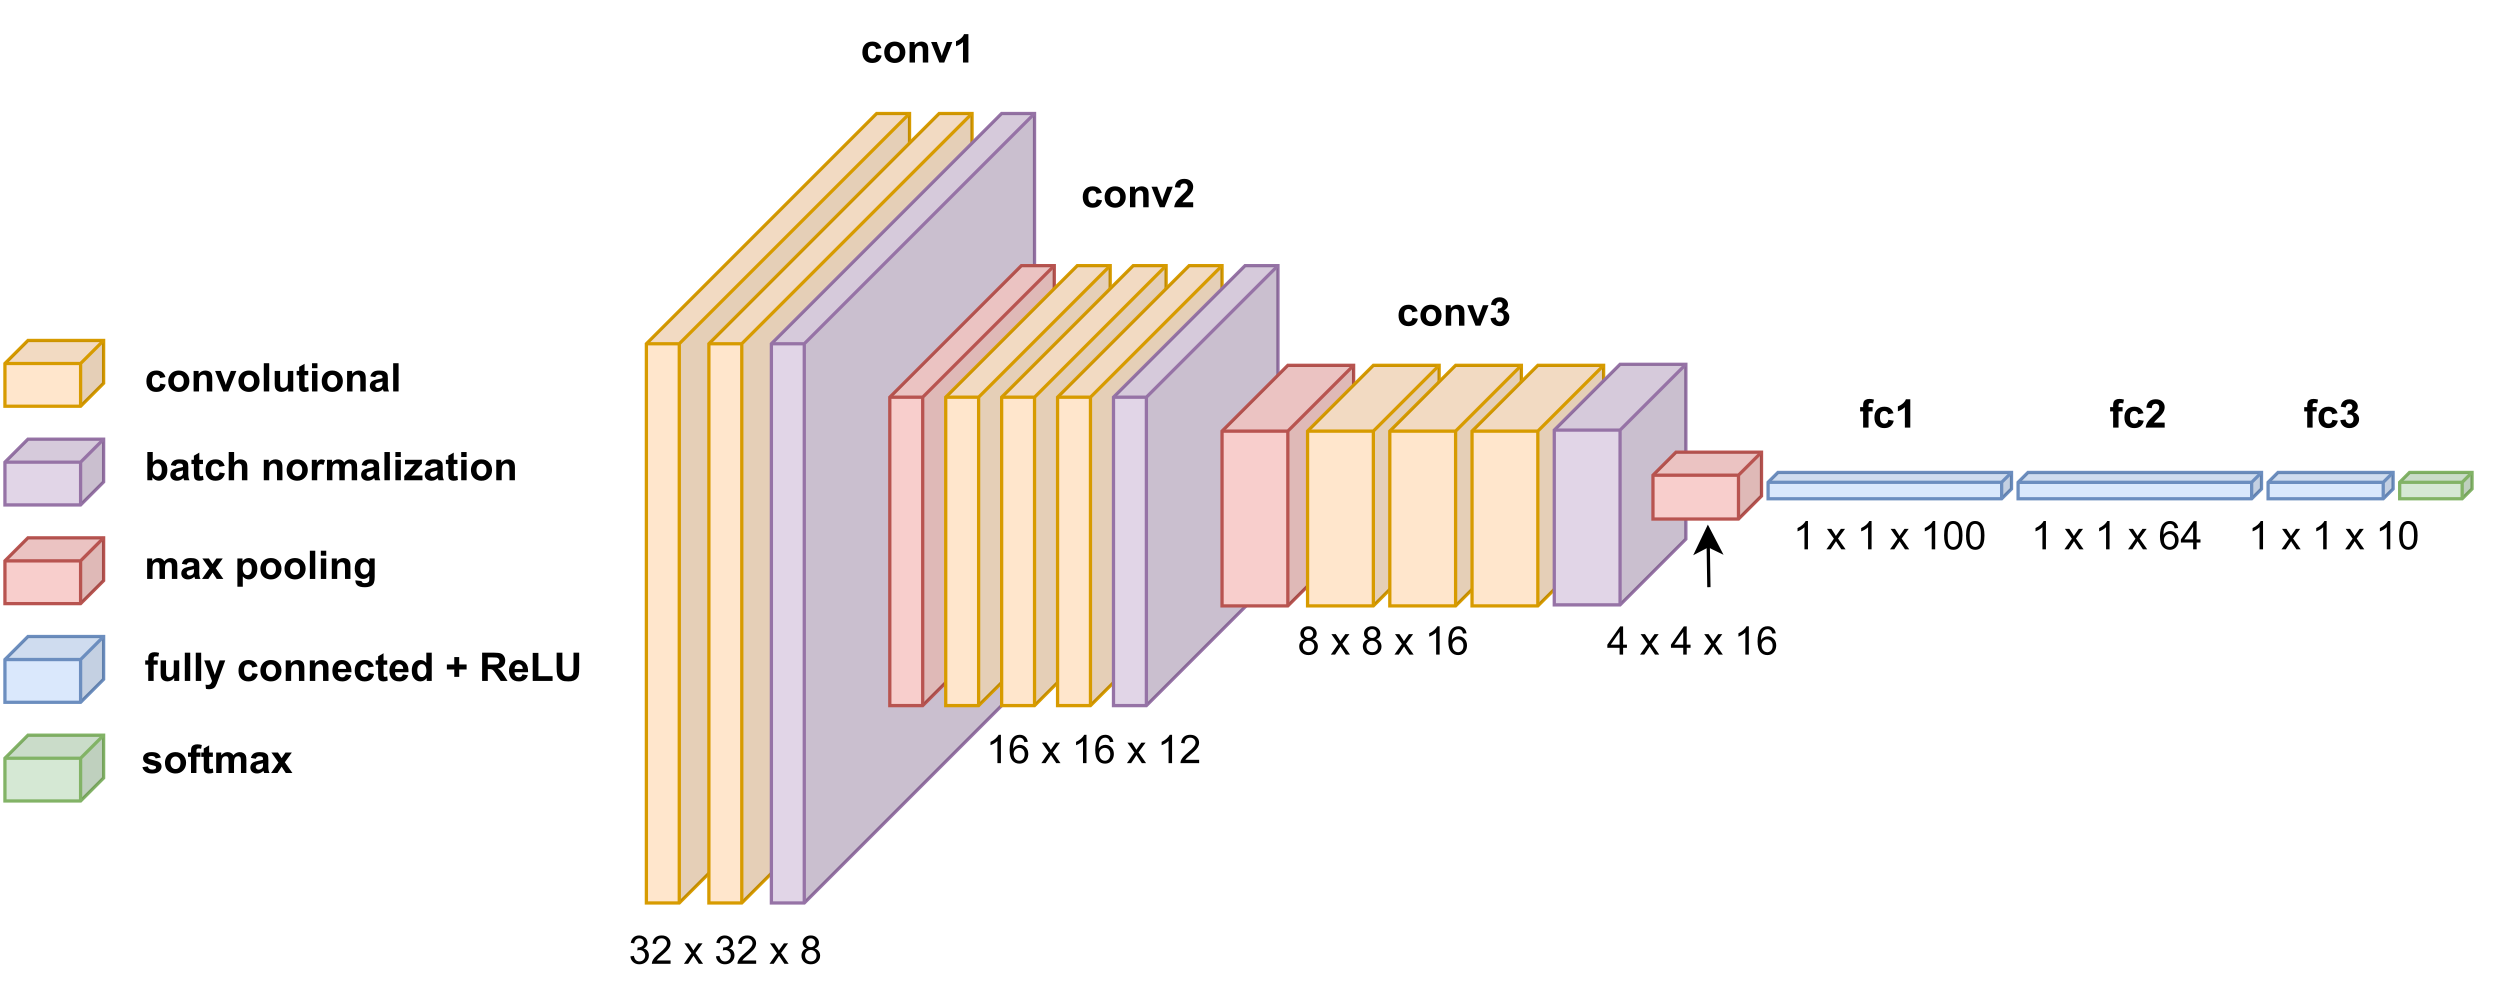 <?xml version="1.0" encoding="UTF-8" standalone="no"?>
<svg 
   width="570pt"
   height="229.92pt"
   viewBox="0 0 570 229.92"
   version="1.1"
   id="svg689"
   xmlns:xlink="http://www.w3.org/1999/xlink"
   xmlns="http://www.w3.org/2000/svg"
   xmlns:svg="http://www.w3.org/2000/svg" content="%3Cmxfile%20host%3D%22app.diagrams.net%22%20modified%3D%222023-12-08T06%3A40%3A34.589Z%22%20agent%3D%22Mozilla%2F5.0%20(X11%3B%20Linux%20x86_64)%20AppleWebKit%2F537.36%20(KHTML%2C%20like%20Gecko)%20Chrome%2F119.0.0.0%20Safari%2F537.36%22%20etag%3D%22jFCy2qlkjXuv1swRGpic%22%20version%3D%2222.1.7%22%20type%3D%22device%22%3E%20%20%20%3Cdiagram%20id%3D%22QJjx0-fPxzvcmYibJWj1%22%20name%3D%22Page-1%22%3E%20%20%20%20%20%3CmxGraphModel%20dx%3D%22929%22%20dy%3D%22478%22%20grid%3D%221%22%20gridSize%3D%2210%22%20guides%3D%221%22%20tooltips%3D%221%22%20connect%3D%221%22%20arrows%3D%221%22%20fold%3D%221%22%20page%3D%220%22%20pageScale%3D%221%22%20pageWidth%3D%22827%22%20pageHeight%3D%22583%22%20math%3D%220%22%20shadow%3D%220%22%3E%20%20%20%20%20%20%20%3Croot%3E%20%20%20%20%20%20%20%20%20%3CmxCell%20id%3D%220%22%20%2F%3E%20%20%20%20%20%20%20%20%20%3CmxCell%20id%3D%221%22%20parent%3D%220%22%20%2F%3E%20%20%20%20%20%20%20%20%20%3CmxCell%20id%3D%22iuwKC1AlVtKcqHoKxgN0-1%22%20value%3D%22%22%20style%3D%22shape%3Dcube%3BwhiteSpace%3Dwrap%3Bhtml%3D1%3BboundedLbl%3D1%3BbackgroundOutline%3D1%3BdarkOpacity%3D0.05%3BdarkOpacity2%3D0.1%3Bsize%3D70%3Bdirection%3Deast%3BflipH%3D1%3BfillColor%3D%23ffe6cc%3BstrokeColor%3D%23d79b00%3B%22%20vertex%3D%221%22%20parent%3D%221%22%3E%20%20%20%20%20%20%20%20%20%20%20%3CmxGeometry%20x%3D%22205%22%20y%3D%22186%22%20width%3D%2280%22%20height%3D%22240%22%20as%3D%22geometry%22%20%2F%3E%20%20%20%20%20%20%20%20%20%3C%2FmxCell%3E%20%20%20%20%20%20%20%20%20%3CmxCell%20id%3D%224f-DMQIj-ya-iA7LCkDa-4%22%20value%3D%22%22%20style%3D%22shape%3Dcube%3BwhiteSpace%3Dwrap%3Bhtml%3D1%3BboundedLbl%3D1%3BbackgroundOutline%3D1%3BdarkOpacity%3D0.05%3BdarkOpacity2%3D0.1%3Bsize%3D70%3Bdirection%3Deast%3BflipH%3D1%3BfillColor%3D%23ffe6cc%3BstrokeColor%3D%23d79b00%3B%22%20parent%3D%221%22%20vertex%3D%221%22%3E%20%20%20%20%20%20%20%20%20%20%20%3CmxGeometry%20x%3D%22224%22%20y%3D%22186%22%20width%3D%2280%22%20height%3D%22240%22%20as%3D%22geometry%22%20%2F%3E%20%20%20%20%20%20%20%20%20%3C%2FmxCell%3E%20%20%20%20%20%20%20%20%20%3CmxCell%20id%3D%224f-DMQIj-ya-iA7LCkDa-5%22%20value%3D%22%22%20style%3D%22shape%3Dcube%3BwhiteSpace%3Dwrap%3Bhtml%3D1%3BboundedLbl%3D1%3BbackgroundOutline%3D1%3BdarkOpacity%3D0.05%3BdarkOpacity2%3D0.1%3Bsize%3D70%3Bdirection%3Deast%3BflipH%3D1%3BfillColor%3D%23e1d5e7%3BstrokeColor%3D%239673a6%3B%22%20parent%3D%221%22%20vertex%3D%221%22%3E%20%20%20%20%20%20%20%20%20%20%20%3CmxGeometry%20x%3D%22243%22%20y%3D%22186%22%20width%3D%2280%22%20height%3D%22240%22%20as%3D%22geometry%22%20%2F%3E%20%20%20%20%20%20%20%20%20%3C%2FmxCell%3E%20%20%20%20%20%20%20%20%20%3CmxCell%20id%3D%224f-DMQIj-ya-iA7LCkDa-6%22%20value%3D%22%22%20style%3D%22shape%3Dcube%3BwhiteSpace%3Dwrap%3Bhtml%3D1%3BboundedLbl%3D1%3BbackgroundOutline%3D1%3BdarkOpacity%3D0.05%3BdarkOpacity2%3D0.1%3Bsize%3D40%3Bdirection%3Deast%3BflipH%3D1%3BfillColor%3D%23f8cecc%3BstrokeColor%3D%23b85450%3B%22%20parent%3D%221%22%20vertex%3D%221%22%3E%20%20%20%20%20%20%20%20%20%20%20%3CmxGeometry%20x%3D%22279%22%20y%3D%22232.25%22%20width%3D%2250%22%20height%3D%22133.75%22%20as%3D%22geometry%22%20%2F%3E%20%20%20%20%20%20%20%20%20%3C%2FmxCell%3E%20%20%20%20%20%20%20%20%20%3CmxCell%20id%3D%224f-DMQIj-ya-iA7LCkDa-7%22%20value%3D%22%22%20style%3D%22shape%3Dcube%3BwhiteSpace%3Dwrap%3Bhtml%3D1%3BboundedLbl%3D1%3BbackgroundOutline%3D1%3BdarkOpacity%3D0.05%3BdarkOpacity2%3D0.1%3Bsize%3D40%3Bdirection%3Deast%3BflipH%3D1%3BfillColor%3D%23ffe6cc%3BstrokeColor%3D%23d79b00%3B%22%20parent%3D%221%22%20vertex%3D%221%22%3E%20%20%20%20%20%20%20%20%20%20%20%3CmxGeometry%20x%3D%22296%22%20y%3D%22232.25%22%20width%3D%2250%22%20height%3D%22133.75%22%20as%3D%22geometry%22%20%2F%3E%20%20%20%20%20%20%20%20%20%3C%2FmxCell%3E%20%20%20%20%20%20%20%20%20%3CmxCell%20id%3D%224f-DMQIj-ya-iA7LCkDa-8%22%20value%3D%22%22%20style%3D%22shape%3Dcube%3BwhiteSpace%3Dwrap%3Bhtml%3D1%3BboundedLbl%3D1%3BbackgroundOutline%3D1%3BdarkOpacity%3D0.05%3BdarkOpacity2%3D0.1%3Bsize%3D40%3Bdirection%3Deast%3BflipH%3D1%3BfillColor%3D%23ffe6cc%3BstrokeColor%3D%23d79b00%3B%22%20parent%3D%221%22%20vertex%3D%221%22%3E%20%20%20%20%20%20%20%20%20%20%20%3CmxGeometry%20x%3D%22313%22%20y%3D%22232.25%22%20width%3D%2250%22%20height%3D%22133.75%22%20as%3D%22geometry%22%20%2F%3E%20%20%20%20%20%20%20%20%20%3C%2FmxCell%3E%20%20%20%20%20%20%20%20%20%3CmxCell%20id%3D%224f-DMQIj-ya-iA7LCkDa-9%22%20value%3D%22%22%20style%3D%22shape%3Dcube%3BwhiteSpace%3Dwrap%3Bhtml%3D1%3BboundedLbl%3D1%3BbackgroundOutline%3D1%3BdarkOpacity%3D0.05%3BdarkOpacity2%3D0.1%3Bsize%3D40%3Bdirection%3Deast%3BflipH%3D1%3BfillColor%3D%23ffe6cc%3BstrokeColor%3D%23d79b00%3B%22%20parent%3D%221%22%20vertex%3D%221%22%3E%20%20%20%20%20%20%20%20%20%20%20%3CmxGeometry%20x%3D%22330%22%20y%3D%22232.25%22%20width%3D%2250%22%20height%3D%22133.75%22%20as%3D%22geometry%22%20%2F%3E%20%20%20%20%20%20%20%20%20%3C%2FmxCell%3E%20%20%20%20%20%20%20%20%20%3CmxCell%20id%3D%22iuwKC1AlVtKcqHoKxgN0-4%22%20value%3D%22%22%20style%3D%22shape%3Dcube%3BwhiteSpace%3Dwrap%3Bhtml%3D1%3BboundedLbl%3D1%3BbackgroundOutline%3D1%3BdarkOpacity%3D0.05%3BdarkOpacity2%3D0.1%3Bsize%3D40%3Bdirection%3Deast%3BflipH%3D1%3BfillColor%3D%23e1d5e7%3BstrokeColor%3D%239673a6%3B%22%20vertex%3D%221%22%20parent%3D%221%22%3E%20%20%20%20%20%20%20%20%20%20%20%3CmxGeometry%20x%3D%22347%22%20y%3D%22232.25%22%20width%3D%2250%22%20height%3D%22133.75%22%20as%3D%22geometry%22%20%2F%3E%20%20%20%20%20%20%20%20%20%3C%2FmxCell%3E%20%20%20%20%20%20%20%20%20%3CmxCell%20id%3D%224f-DMQIj-ya-iA7LCkDa-10%22%20value%3D%22%22%20style%3D%22shape%3Dcube%3BwhiteSpace%3Dwrap%3Bhtml%3D1%3BboundedLbl%3D1%3BbackgroundOutline%3D1%3BdarkOpacity%3D0.05%3BdarkOpacity2%3D0.1%3Bsize%3D20%3Bdirection%3Deast%3BflipH%3D1%3BfillColor%3D%23f8cecc%3BstrokeColor%3D%23b85450%3B%22%20parent%3D%221%22%20vertex%3D%221%22%3E%20%20%20%20%20%20%20%20%20%20%20%3CmxGeometry%20x%3D%22380%22%20y%3D%22262.56%22%20width%3D%2240%22%20height%3D%2273.13%22%20as%3D%22geometry%22%20%2F%3E%20%20%20%20%20%20%20%20%20%3C%2FmxCell%3E%20%20%20%20%20%20%20%20%20%3CmxCell%20id%3D%224f-DMQIj-ya-iA7LCkDa-11%22%20value%3D%22%22%20style%3D%22shape%3Dcube%3BwhiteSpace%3Dwrap%3Bhtml%3D1%3BboundedLbl%3D1%3BbackgroundOutline%3D1%3BdarkOpacity%3D0.05%3BdarkOpacity2%3D0.1%3Bsize%3D20%3Bdirection%3Deast%3BflipH%3D1%3BfillColor%3D%23ffe6cc%3BstrokeColor%3D%23d79b00%3B%22%20parent%3D%221%22%20vertex%3D%221%22%3E%20%20%20%20%20%20%20%20%20%20%20%3CmxGeometry%20x%3D%22406%22%20y%3D%22262.56%22%20width%3D%2240%22%20height%3D%2273.13%22%20as%3D%22geometry%22%20%2F%3E%20%20%20%20%20%20%20%20%20%3C%2FmxCell%3E%20%20%20%20%20%20%20%20%20%3CmxCell%20id%3D%224f-DMQIj-ya-iA7LCkDa-12%22%20value%3D%22%22%20style%3D%22shape%3Dcube%3BwhiteSpace%3Dwrap%3Bhtml%3D1%3BboundedLbl%3D1%3BbackgroundOutline%3D1%3BdarkOpacity%3D0.05%3BdarkOpacity2%3D0.1%3Bsize%3D20%3Bdirection%3Deast%3BflipH%3D1%3BfillColor%3D%23ffe6cc%3BstrokeColor%3D%23d79b00%3B%22%20parent%3D%221%22%20vertex%3D%221%22%3E%20%20%20%20%20%20%20%20%20%20%20%3CmxGeometry%20x%3D%22431%22%20y%3D%22262.56%22%20width%3D%2240%22%20height%3D%2273.13%22%20as%3D%22geometry%22%20%2F%3E%20%20%20%20%20%20%20%20%20%3C%2FmxCell%3E%20%20%20%20%20%20%20%20%20%3CmxCell%20id%3D%224f-DMQIj-ya-iA7LCkDa-13%22%20value%3D%22%22%20style%3D%22shape%3Dcube%3BwhiteSpace%3Dwrap%3Bhtml%3D1%3BboundedLbl%3D1%3BbackgroundOutline%3D1%3BdarkOpacity%3D0.05%3BdarkOpacity2%3D0.1%3Bsize%3D20%3Bdirection%3Deast%3BflipH%3D1%3BfillColor%3D%23ffe6cc%3BstrokeColor%3D%23d79b00%3B%22%20parent%3D%221%22%20vertex%3D%221%22%3E%20%20%20%20%20%20%20%20%20%20%20%3CmxGeometry%20x%3D%22456%22%20y%3D%22262.56%22%20width%3D%2240%22%20height%3D%2273.13%22%20as%3D%22geometry%22%20%2F%3E%20%20%20%20%20%20%20%20%20%3C%2FmxCell%3E%20%20%20%20%20%20%20%20%20%3CmxCell%20id%3D%224f-DMQIj-ya-iA7LCkDa-20%22%20value%3D%22%22%20style%3D%22shape%3Dcube%3BwhiteSpace%3Dwrap%3Bhtml%3D1%3BboundedLbl%3D1%3BbackgroundOutline%3D1%3BdarkOpacity%3D0.05%3BdarkOpacity2%3D0.1%3Bsize%3D3%3Bdirection%3Deast%3BflipH%3D1%3BfillColor%3D%23dae8fc%3BstrokeColor%3D%236c8ebf%3B%22%20parent%3D%221%22%20vertex%3D%221%22%3E%20%20%20%20%20%20%20%20%20%20%20%3CmxGeometry%20x%3D%22546%22%20y%3D%22295.12%22%20width%3D%2274%22%20height%3D%228%22%20as%3D%22geometry%22%20%2F%3E%20%20%20%20%20%20%20%20%20%3C%2FmxCell%3E%20%20%20%20%20%20%20%20%20%3CmxCell%20id%3D%224f-DMQIj-ya-iA7LCkDa-21%22%20value%3D%22%22%20style%3D%22shape%3Dcube%3BwhiteSpace%3Dwrap%3Bhtml%3D1%3BboundedLbl%3D1%3BbackgroundOutline%3D1%3BdarkOpacity%3D0.05%3BdarkOpacity2%3D0.1%3Bsize%3D3%3Bdirection%3Deast%3BflipH%3D1%3BfillColor%3D%23dae8fc%3BstrokeColor%3D%236c8ebf%3B%22%20parent%3D%221%22%20vertex%3D%221%22%3E%20%20%20%20%20%20%20%20%20%20%20%3CmxGeometry%20x%3D%22622%22%20y%3D%22295.13%22%20width%3D%2274%22%20height%3D%228%22%20as%3D%22geometry%22%20%2F%3E%20%20%20%20%20%20%20%20%20%3C%2FmxCell%3E%20%20%20%20%20%20%20%20%20%3CmxCell%20id%3D%224f-DMQIj-ya-iA7LCkDa-22%22%20value%3D%22%22%20style%3D%22shape%3Dcube%3BwhiteSpace%3Dwrap%3Bhtml%3D1%3BboundedLbl%3D1%3BbackgroundOutline%3D1%3BdarkOpacity%3D0.05%3BdarkOpacity2%3D0.1%3Bsize%3D3%3Bdirection%3Deast%3BflipH%3D1%3BfillColor%3D%23dae8fc%3BstrokeColor%3D%236c8ebf%3B%22%20parent%3D%221%22%20vertex%3D%221%22%3E%20%20%20%20%20%20%20%20%20%20%20%3CmxGeometry%20x%3D%22698%22%20y%3D%22295.13%22%20width%3D%2238%22%20height%3D%228%22%20as%3D%22geometry%22%20%2F%3E%20%20%20%20%20%20%20%20%20%3C%2FmxCell%3E%20%20%20%20%20%20%20%20%20%3CmxCell%20id%3D%224f-DMQIj-ya-iA7LCkDa-23%22%20value%3D%22%22%20style%3D%22shape%3Dcube%3BwhiteSpace%3Dwrap%3Bhtml%3D1%3BboundedLbl%3D1%3BbackgroundOutline%3D1%3BdarkOpacity%3D0.05%3BdarkOpacity2%3D0.1%3Bsize%3D7%3Bdirection%3Deast%3BflipH%3D1%3BfillColor%3D%23ffe6cc%3BstrokeColor%3D%23d79b00%3B%22%20parent%3D%221%22%20vertex%3D%221%22%3E%20%20%20%20%20%20%20%20%20%20%20%3CmxGeometry%20x%3D%2210%22%20y%3D%22255%22%20width%3D%2230%22%20height%3D%2220%22%20as%3D%22geometry%22%20%2F%3E%20%20%20%20%20%20%20%20%20%3C%2FmxCell%3E%20%20%20%20%20%20%20%20%20%3CmxCell%20id%3D%224f-DMQIj-ya-iA7LCkDa-24%22%20value%3D%22%22%20style%3D%22shape%3Dcube%3BwhiteSpace%3Dwrap%3Bhtml%3D1%3BboundedLbl%3D1%3BbackgroundOutline%3D1%3BdarkOpacity%3D0.05%3BdarkOpacity2%3D0.1%3Bsize%3D7%3Bdirection%3Deast%3BflipH%3D1%3BfillColor%3D%23f8cecc%3BstrokeColor%3D%23b85450%3B%22%20parent%3D%221%22%20vertex%3D%221%22%3E%20%20%20%20%20%20%20%20%20%20%20%3CmxGeometry%20x%3D%2210%22%20y%3D%22315%22%20width%3D%2230%22%20height%3D%2220%22%20as%3D%22geometry%22%20%2F%3E%20%20%20%20%20%20%20%20%20%3C%2FmxCell%3E%20%20%20%20%20%20%20%20%20%3CmxCell%20id%3D%224f-DMQIj-ya-iA7LCkDa-26%22%20value%3D%22%22%20style%3D%22shape%3Dcube%3BwhiteSpace%3Dwrap%3Bhtml%3D1%3BboundedLbl%3D1%3BbackgroundOutline%3D1%3BdarkOpacity%3D0.05%3BdarkOpacity2%3D0.1%3Bsize%3D7%3Bdirection%3Deast%3BflipH%3D1%3BfillColor%3D%23dae8fc%3BstrokeColor%3D%236c8ebf%3B%22%20parent%3D%221%22%20vertex%3D%221%22%3E%20%20%20%20%20%20%20%20%20%20%20%3CmxGeometry%20x%3D%2210%22%20y%3D%22345%22%20width%3D%2230%22%20height%3D%2220%22%20as%3D%22geometry%22%20%2F%3E%20%20%20%20%20%20%20%20%20%3C%2FmxCell%3E%20%20%20%20%20%20%20%20%20%3CmxCell%20id%3D%224f-DMQIj-ya-iA7LCkDa-27%22%20value%3D%22%22%20style%3D%22shape%3Dcube%3BwhiteSpace%3Dwrap%3Bhtml%3D1%3BboundedLbl%3D1%3BbackgroundOutline%3D1%3BdarkOpacity%3D0.05%3BdarkOpacity2%3D0.1%3Bsize%3D3%3Bdirection%3Deast%3BflipH%3D1%3BfillColor%3D%23d5e8d4%3BstrokeColor%3D%2382b366%3B%22%20parent%3D%221%22%20vertex%3D%221%22%3E%20%20%20%20%20%20%20%20%20%20%20%3CmxGeometry%20x%3D%22738%22%20y%3D%22295.12%22%20width%3D%2222%22%20height%3D%228%22%20as%3D%22geometry%22%20%2F%3E%20%20%20%20%20%20%20%20%20%3C%2FmxCell%3E%20%20%20%20%20%20%20%20%20%3CmxCell%20id%3D%224f-DMQIj-ya-iA7LCkDa-28%22%20value%3D%22%22%20style%3D%22shape%3Dcube%3BwhiteSpace%3Dwrap%3Bhtml%3D1%3BboundedLbl%3D1%3BbackgroundOutline%3D1%3BdarkOpacity%3D0.05%3BdarkOpacity2%3D0.1%3Bsize%3D7%3Bdirection%3Deast%3BflipH%3D1%3BfillColor%3D%23d5e8d4%3BstrokeColor%3D%2382b366%3B%22%20parent%3D%221%22%20vertex%3D%221%22%3E%20%20%20%20%20%20%20%20%20%20%20%3CmxGeometry%20x%3D%2210%22%20y%3D%22375%22%20width%3D%2230%22%20height%3D%2220%22%20as%3D%22geometry%22%20%2F%3E%20%20%20%20%20%20%20%20%20%3C%2FmxCell%3E%20%20%20%20%20%20%20%20%20%3CmxCell%20id%3D%224f-DMQIj-ya-iA7LCkDa-31%22%20value%3D%22%26lt%3Bb%26gt%3Bconv1%26lt%3B%2Fb%26gt%3B%22%20style%3D%22text%3Bhtml%3D1%3BstrokeColor%3Dnone%3BfillColor%3Dnone%3Balign%3Dcenter%3BverticalAlign%3Dmiddle%3BwhiteSpace%3Dwrap%3Brounded%3D0%3B%22%20parent%3D%221%22%20vertex%3D%221%22%3E%20%20%20%20%20%20%20%20%20%20%20%3CmxGeometry%20x%3D%22268%22%20y%3D%22152%22%20width%3D%2240%22%20height%3D%2230%22%20as%3D%22geometry%22%20%2F%3E%20%20%20%20%20%20%20%20%20%3C%2FmxCell%3E%20%20%20%20%20%20%20%20%20%3CmxCell%20id%3D%224f-DMQIj-ya-iA7LCkDa-32%22%20value%3D%22%26lt%3Bb%26gt%3Bconv2%26lt%3B%2Fb%26gt%3B%22%20style%3D%22text%3Bhtml%3D1%3BstrokeColor%3Dnone%3BfillColor%3Dnone%3Balign%3Dcenter%3BverticalAlign%3Dmiddle%3BwhiteSpace%3Dwrap%3Brounded%3D0%3B%22%20parent%3D%221%22%20vertex%3D%221%22%3E%20%20%20%20%20%20%20%20%20%20%20%3CmxGeometry%20x%3D%22335%22%20y%3D%22196%22%20width%3D%2240%22%20height%3D%2230%22%20as%3D%22geometry%22%20%2F%3E%20%20%20%20%20%20%20%20%20%3C%2FmxCell%3E%20%20%20%20%20%20%20%20%20%3CmxCell%20id%3D%224f-DMQIj-ya-iA7LCkDa-33%22%20value%3D%22%26lt%3Bb%26gt%3Bconv3%26lt%3B%2Fb%26gt%3B%22%20style%3D%22text%3Bhtml%3D1%3BstrokeColor%3Dnone%3BfillColor%3Dnone%3Balign%3Dcenter%3BverticalAlign%3Dmiddle%3BwhiteSpace%3Dwrap%3Brounded%3D0%3B%22%20parent%3D%221%22%20vertex%3D%221%22%3E%20%20%20%20%20%20%20%20%20%20%20%3CmxGeometry%20x%3D%22431%22%20y%3D%22232.25%22%20width%3D%2240%22%20height%3D%2230%22%20as%3D%22geometry%22%20%2F%3E%20%20%20%20%20%20%20%20%20%3C%2FmxCell%3E%20%20%20%20%20%20%20%20%20%3CmxCell%20id%3D%224f-DMQIj-ya-iA7LCkDa-35%22%20value%3D%22%26lt%3Bb%26gt%3Bfc1%26lt%3B%2Fb%26gt%3B%22%20style%3D%22text%3Bhtml%3D1%3BstrokeColor%3Dnone%3BfillColor%3Dnone%3Balign%3Dcenter%3BverticalAlign%3Dmiddle%3BwhiteSpace%3Dwrap%3Brounded%3D0%3B%22%20parent%3D%221%22%20vertex%3D%221%22%3E%20%20%20%20%20%20%20%20%20%20%20%3CmxGeometry%20x%3D%22563%22%20y%3D%22262.56%22%20width%3D%2240%22%20height%3D%2230%22%20as%3D%22geometry%22%20%2F%3E%20%20%20%20%20%20%20%20%20%3C%2FmxCell%3E%20%20%20%20%20%20%20%20%20%3CmxCell%20id%3D%224f-DMQIj-ya-iA7LCkDa-36%22%20value%3D%22%26lt%3Bb%26gt%3Bfc2%26lt%3B%2Fb%26gt%3B%22%20style%3D%22text%3Bhtml%3D1%3BstrokeColor%3Dnone%3BfillColor%3Dnone%3Balign%3Dcenter%3BverticalAlign%3Dmiddle%3BwhiteSpace%3Dwrap%3Brounded%3D0%3B%22%20parent%3D%221%22%20vertex%3D%221%22%3E%20%20%20%20%20%20%20%20%20%20%20%3CmxGeometry%20x%3D%22639%22%20y%3D%22262.56%22%20width%3D%2240%22%20height%3D%2230%22%20as%3D%22geometry%22%20%2F%3E%20%20%20%20%20%20%20%20%20%3C%2FmxCell%3E%20%20%20%20%20%20%20%20%20%3CmxCell%20id%3D%224f-DMQIj-ya-iA7LCkDa-37%22%20value%3D%22%26lt%3Bb%26gt%3Bfc3%26lt%3B%2Fb%26gt%3B%22%20style%3D%22text%3Bhtml%3D1%3BstrokeColor%3Dnone%3BfillColor%3Dnone%3Balign%3Dcenter%3BverticalAlign%3Dmiddle%3BwhiteSpace%3Dwrap%3Brounded%3D0%3B%22%20parent%3D%221%22%20vertex%3D%221%22%3E%20%20%20%20%20%20%20%20%20%20%20%3CmxGeometry%20x%3D%22698%22%20y%3D%22262.56%22%20width%3D%2240%22%20height%3D%2230%22%20as%3D%22geometry%22%20%2F%3E%20%20%20%20%20%20%20%20%20%3C%2FmxCell%3E%20%20%20%20%20%20%20%20%20%3CmxCell%20id%3D%224f-DMQIj-ya-iA7LCkDa-39%22%20value%3D%2232%20x%2032%20x%208%22%20style%3D%22text%3Bhtml%3D1%3BstrokeColor%3Dnone%3BfillColor%3Dnone%3Balign%3Dcenter%3BverticalAlign%3Dmiddle%3BwhiteSpace%3Dwrap%3Brounded%3D0%3B%22%20parent%3D%221%22%20vertex%3D%221%22%3E%20%20%20%20%20%20%20%20%20%20%20%3CmxGeometry%20x%3D%22180%22%20y%3D%22426%22%20width%3D%2299%22%20height%3D%2230%22%20as%3D%22geometry%22%20%2F%3E%20%20%20%20%20%20%20%20%20%3C%2FmxCell%3E%20%20%20%20%20%20%20%20%20%3CmxCell%20id%3D%224f-DMQIj-ya-iA7LCkDa-40%22%20value%3D%2216%20x%2016%20x%2012%22%20style%3D%22text%3Bhtml%3D1%3BstrokeColor%3Dnone%3BfillColor%3Dnone%3Balign%3Dcenter%3BverticalAlign%3Dmiddle%3BwhiteSpace%3Dwrap%3Brounded%3D0%3B%22%20parent%3D%221%22%20vertex%3D%221%22%3E%20%20%20%20%20%20%20%20%20%20%20%3CmxGeometry%20x%3D%22292%22%20y%3D%22365%22%20width%3D%2299%22%20height%3D%2230%22%20as%3D%22geometry%22%20%2F%3E%20%20%20%20%20%20%20%20%20%3C%2FmxCell%3E%20%20%20%20%20%20%20%20%20%3CmxCell%20id%3D%224f-DMQIj-ya-iA7LCkDa-41%22%20value%3D%228%20x%208%20x%2016%22%20style%3D%22text%3Bhtml%3D1%3BstrokeColor%3Dnone%3BfillColor%3Dnone%3Balign%3Dcenter%3BverticalAlign%3Dmiddle%3BwhiteSpace%3Dwrap%3Brounded%3D0%3B%22%20parent%3D%221%22%20vertex%3D%221%22%3E%20%20%20%20%20%20%20%20%20%20%20%3CmxGeometry%20x%3D%22380%22%20y%3D%22332%22%20width%3D%2299%22%20height%3D%2230%22%20as%3D%22geometry%22%20%2F%3E%20%20%20%20%20%20%20%20%20%3C%2FmxCell%3E%20%20%20%20%20%20%20%20%20%3CmxCell%20id%3D%224f-DMQIj-ya-iA7LCkDa-46%22%20value%3D%224%20x%204%20x%2016%22%20style%3D%22text%3Bhtml%3D1%3BstrokeColor%3Dnone%3BfillColor%3Dnone%3Balign%3Dcenter%3BverticalAlign%3Dmiddle%3BwhiteSpace%3Dwrap%3Brounded%3D0%3B%22%20parent%3D%221%22%20vertex%3D%221%22%3E%20%20%20%20%20%20%20%20%20%20%20%3CmxGeometry%20x%3D%22474%22%20y%3D%22335.06%22%20width%3D%2299%22%20height%3D%2223.88%22%20as%3D%22geometry%22%20%2F%3E%20%20%20%20%20%20%20%20%20%3C%2FmxCell%3E%20%20%20%20%20%20%20%20%20%3CmxCell%20id%3D%224f-DMQIj-ya-iA7LCkDa-47%22%20value%3D%22%22%20style%3D%22endArrow%3Dclassic%3Bhtml%3D1%3BentryX%3D0.605%3BentryY%3D1.084%3BentryDx%3D0%3BentryDy%3D0%3BentryPerimeter%3D0%3B%22%20parent%3D%221%22%20edge%3D%221%22%3E%20%20%20%20%20%20%20%20%20%20%20%3CmxGeometry%20width%3D%2250%22%20height%3D%2250%22%20relative%3D%221%22%20as%3D%22geometry%22%3E%20%20%20%20%20%20%20%20%20%20%20%20%20%3CmxPoint%20x%3D%22528%22%20y%3D%22330%22%20as%3D%22sourcePoint%22%20%2F%3E%20%20%20%20%20%20%20%20%20%20%20%20%20%3CmxPoint%20x%3D%22527.695%22%20y%3D%22310.987%22%20as%3D%22targetPoint%22%20%2F%3E%20%20%20%20%20%20%20%20%20%20%20%3C%2FmxGeometry%3E%20%20%20%20%20%20%20%20%20%3C%2FmxCell%3E%20%20%20%20%20%20%20%20%20%3CmxCell%20id%3D%224f-DMQIj-ya-iA7LCkDa-48%22%20value%3D%221%20x%201%20x%20100%22%20style%3D%22text%3Bhtml%3D1%3BstrokeColor%3Dnone%3BfillColor%3Dnone%3Balign%3Dcenter%3BverticalAlign%3Dmiddle%3BwhiteSpace%3Dwrap%3Brounded%3D0%3B%22%20parent%3D%221%22%20vertex%3D%221%22%3E%20%20%20%20%20%20%20%20%20%20%20%3CmxGeometry%20x%3D%22533.5%22%20y%3D%22303.12%22%20width%3D%2299%22%20height%3D%2224%22%20as%3D%22geometry%22%20%2F%3E%20%20%20%20%20%20%20%20%20%3C%2FmxCell%3E%20%20%20%20%20%20%20%20%20%3CmxCell%20id%3D%224f-DMQIj-ya-iA7LCkDa-49%22%20value%3D%221%20x%201%20x%2010%22%20style%3D%22text%3Bhtml%3D1%3BstrokeColor%3Dnone%3BfillColor%3Dnone%3Balign%3Dcenter%3BverticalAlign%3Dmiddle%3BwhiteSpace%3Dwrap%3Brounded%3D0%3B%22%20parent%3D%221%22%20vertex%3D%221%22%3E%20%20%20%20%20%20%20%20%20%20%20%3CmxGeometry%20x%3D%22668.5%22%20y%3D%22303.12%22%20width%3D%2299%22%20height%3D%2224%22%20as%3D%22geometry%22%20%2F%3E%20%20%20%20%20%20%20%20%20%3C%2FmxCell%3E%20%20%20%20%20%20%20%20%20%3CmxCell%20id%3D%224f-DMQIj-ya-iA7LCkDa-50%22%20value%3D%22batch%20normalization%22%20style%3D%22text%3Bhtml%3D1%3BstrokeColor%3Dnone%3BfillColor%3Dnone%3Balign%3Dleft%3BverticalAlign%3Dmiddle%3BwhiteSpace%3Dwrap%3Brounded%3D0%3BfontStyle%3D1%22%20parent%3D%221%22%20vertex%3D%221%22%3E%20%20%20%20%20%20%20%20%20%20%20%3CmxGeometry%20x%3D%2251%22%20y%3D%22282.06%22%20width%3D%22138%22%20height%3D%2223.88%22%20as%3D%22geometry%22%20%2F%3E%20%20%20%20%20%20%20%20%20%3C%2FmxCell%3E%20%20%20%20%20%20%20%20%20%3CmxCell%20id%3D%224f-DMQIj-ya-iA7LCkDa-51%22%20value%3D%22max%20pooling%22%20style%3D%22text%3Bhtml%3D1%3BstrokeColor%3Dnone%3BfillColor%3Dnone%3Balign%3Dleft%3BverticalAlign%3Dmiddle%3BwhiteSpace%3Dwrap%3Brounded%3D0%3BfontStyle%3D1%22%20parent%3D%221%22%20vertex%3D%221%22%3E%20%20%20%20%20%20%20%20%20%20%20%3CmxGeometry%20x%3D%2251%22%20y%3D%22312.06%22%20width%3D%22138%22%20height%3D%2223.88%22%20as%3D%22geometry%22%20%2F%3E%20%20%20%20%20%20%20%20%20%3C%2FmxCell%3E%20%20%20%20%20%20%20%20%20%3CmxCell%20id%3D%224f-DMQIj-ya-iA7LCkDa-52%22%20value%3D%22fully%20connected%20%2B%20ReLU%22%20style%3D%22text%3Bhtml%3D1%3BstrokeColor%3Dnone%3BfillColor%3Dnone%3Balign%3Dleft%3BverticalAlign%3Dmiddle%3BwhiteSpace%3Dwrap%3Brounded%3D0%3BfontStyle%3D1%22%20parent%3D%221%22%20vertex%3D%221%22%3E%20%20%20%20%20%20%20%20%20%20%20%3CmxGeometry%20x%3D%2251%22%20y%3D%22343.12%22%20width%3D%22138%22%20height%3D%2223.88%22%20as%3D%22geometry%22%20%2F%3E%20%20%20%20%20%20%20%20%20%3C%2FmxCell%3E%20%20%20%20%20%20%20%20%20%3CmxCell%20id%3D%224f-DMQIj-ya-iA7LCkDa-53%22%20value%3D%22softmax%22%20style%3D%22text%3Bhtml%3D1%3BstrokeColor%3Dnone%3BfillColor%3Dnone%3Balign%3Dleft%3BverticalAlign%3Dmiddle%3BwhiteSpace%3Dwrap%3Brounded%3D0%3BfontStyle%3D1%22%20parent%3D%221%22%20vertex%3D%221%22%3E%20%20%20%20%20%20%20%20%20%20%20%3CmxGeometry%20x%3D%2250%22%20y%3D%22371.12%22%20width%3D%22138%22%20height%3D%2223.88%22%20as%3D%22geometry%22%20%2F%3E%20%20%20%20%20%20%20%20%20%3C%2FmxCell%3E%20%20%20%20%20%20%20%20%20%3CmxCell%20id%3D%22iuwKC1AlVtKcqHoKxgN0-2%22%20value%3D%22convolutional%22%20style%3D%22text%3Bhtml%3D1%3BstrokeColor%3Dnone%3BfillColor%3Dnone%3Balign%3Dleft%3BverticalAlign%3Dmiddle%3BwhiteSpace%3Dwrap%3Brounded%3D0%3BfontStyle%3D1%22%20vertex%3D%221%22%20parent%3D%221%22%3E%20%20%20%20%20%20%20%20%20%20%20%3CmxGeometry%20x%3D%2251%22%20y%3D%22255%22%20width%3D%22138%22%20height%3D%2223.88%22%20as%3D%22geometry%22%20%2F%3E%20%20%20%20%20%20%20%20%20%3C%2FmxCell%3E%20%20%20%20%20%20%20%20%20%3CmxCell%20id%3D%22iuwKC1AlVtKcqHoKxgN0-3%22%20value%3D%22%22%20style%3D%22shape%3Dcube%3BwhiteSpace%3Dwrap%3Bhtml%3D1%3BboundedLbl%3D1%3BbackgroundOutline%3D1%3BdarkOpacity%3D0.05%3BdarkOpacity2%3D0.1%3Bsize%3D7%3Bdirection%3Deast%3BflipH%3D1%3BfillColor%3D%23e1d5e7%3BstrokeColor%3D%239673a6%3B%22%20vertex%3D%221%22%20parent%3D%221%22%3E%20%20%20%20%20%20%20%20%20%20%20%3CmxGeometry%20x%3D%2210%22%20y%3D%22285%22%20width%3D%2230%22%20height%3D%2220%22%20as%3D%22geometry%22%20%2F%3E%20%20%20%20%20%20%20%20%20%3C%2FmxCell%3E%20%20%20%20%20%20%20%20%20%3CmxCell%20id%3D%22iuwKC1AlVtKcqHoKxgN0-5%22%20value%3D%22%22%20style%3D%22shape%3Dcube%3BwhiteSpace%3Dwrap%3Bhtml%3D1%3BboundedLbl%3D1%3BbackgroundOutline%3D1%3BdarkOpacity%3D0.05%3BdarkOpacity2%3D0.1%3Bsize%3D20%3Bdirection%3Deast%3BflipH%3D1%3BfillColor%3D%23e1d5e7%3BstrokeColor%3D%239673a6%3B%22%20vertex%3D%221%22%20parent%3D%221%22%3E%20%20%20%20%20%20%20%20%20%20%20%3CmxGeometry%20x%3D%22481%22%20y%3D%22262.25%22%20width%3D%2240%22%20height%3D%2273.13%22%20as%3D%22geometry%22%20%2F%3E%20%20%20%20%20%20%20%20%20%3C%2FmxCell%3E%20%20%20%20%20%20%20%20%20%3CmxCell%20id%3D%224f-DMQIj-ya-iA7LCkDa-19%22%20value%3D%22%22%20style%3D%22shape%3Dcube%3BwhiteSpace%3Dwrap%3Bhtml%3D1%3BboundedLbl%3D1%3BbackgroundOutline%3D1%3BdarkOpacity%3D0.05%3BdarkOpacity2%3D0.1%3Bsize%3D7%3Bdirection%3Deast%3BflipH%3D1%3BfillColor%3D%23f8cecc%3BstrokeColor%3D%23b85450%3B%22%20parent%3D%221%22%20vertex%3D%221%22%3E%20%20%20%20%20%20%20%20%20%20%20%3CmxGeometry%20x%3D%22511%22%20y%3D%22288.96%22%20width%3D%2233%22%20height%3D%2220.32%22%20as%3D%22geometry%22%20%2F%3E%20%20%20%20%20%20%20%20%20%3C%2FmxCell%3E%20%20%20%20%20%20%20%20%20%3CmxCell%20id%3D%22iuwKC1AlVtKcqHoKxgN0-6%22%20value%3D%221%20x%201%20x%2064%22%20style%3D%22text%3Bhtml%3D1%3BstrokeColor%3Dnone%3BfillColor%3Dnone%3Balign%3Dcenter%3BverticalAlign%3Dmiddle%3BwhiteSpace%3Dwrap%3Brounded%3D0%3B%22%20vertex%3D%221%22%20parent%3D%221%22%3E%20%20%20%20%20%20%20%20%20%20%20%3CmxGeometry%20x%3D%22603%22%20y%3D%22303.12%22%20width%3D%2299%22%20height%3D%2224%22%20as%3D%22geometry%22%20%2F%3E%20%20%20%20%20%20%20%20%20%3C%2FmxCell%3E%20%20%20%20%20%20%20%3C%2Froot%3E%20%20%20%20%20%3C%2FmxGraphModel%3E%20%20%20%3C%2Fdiagram%3E%20%3C%2Fmxfile%3E%20">
  <defs
     id="defs123">
    <g
       id="g121">
      <g
         id="glyph-0-0">
        <path
           d="M 1.125 0 L 1.125 -5.625 L 5.625 -5.625 L 5.625 0 Z M 1.266 -0.141 L 5.484 -0.141 L 5.484 -5.484 L 1.266 -5.484 Z M 1.266 -0.141 "
           id="path2" />
      </g>
      <g
         id="glyph-0-1">
        <path
           d="M 4.719 -3.281 L 3.5 -3.062 C 3.457 -3.312 3.363 -3.492 3.219 -3.609 C 3.07 -3.734 2.883 -3.797 2.656 -3.797 C 2.344 -3.797 2.094 -3.691 1.906 -3.484 C 1.727 -3.273 1.641 -2.922 1.641 -2.422 C 1.641 -1.867 1.734 -1.477 1.922 -1.25 C 2.109 -1.02 2.359 -0.906 2.672 -0.906 C 2.91 -0.906 3.102 -0.969 3.25 -1.094 C 3.395 -1.227 3.5 -1.457 3.562 -1.781 L 4.781 -1.578 C 4.656 -1.023 4.41 -0.602 4.047 -0.312 C 3.691 -0.031 3.211 0.109 2.609 0.109 C 1.93 0.109 1.391 -0.102 0.984 -0.531 C 0.578 -0.969 0.375 -1.566 0.375 -2.328 C 0.375 -3.098 0.578 -3.695 0.984 -4.125 C 1.391 -4.551 1.941 -4.766 2.641 -4.766 C 3.203 -4.766 3.648 -4.641 3.984 -4.391 C 4.328 -4.148 4.57 -3.781 4.719 -3.281 Z M 4.719 -3.281 "
           id="path5" />
      </g>
      <g
         id="glyph-0-2">
        <path
           d="M 0.359 -2.406 C 0.359 -2.812 0.457 -3.207 0.656 -3.594 C 0.863 -3.977 1.148 -4.27 1.516 -4.469 C 1.891 -4.664 2.305 -4.766 2.766 -4.766 C 3.473 -4.766 4.051 -4.535 4.5 -4.078 C 4.945 -3.617 5.172 -3.039 5.172 -2.344 C 5.172 -1.633 4.941 -1.047 4.484 -0.578 C 4.035 -0.117 3.461 0.109 2.766 0.109 C 2.336 0.109 1.93 0.016 1.547 -0.172 C 1.16 -0.367 0.863 -0.656 0.656 -1.031 C 0.457 -1.406 0.359 -1.863 0.359 -2.406 Z M 1.625 -2.328 C 1.625 -1.867 1.734 -1.516 1.953 -1.266 C 2.172 -1.023 2.441 -0.906 2.766 -0.906 C 3.086 -0.906 3.359 -1.023 3.578 -1.266 C 3.797 -1.516 3.906 -1.875 3.906 -2.344 C 3.906 -2.801 3.797 -3.148 3.578 -3.391 C 3.359 -3.641 3.086 -3.766 2.766 -3.766 C 2.441 -3.766 2.172 -3.641 1.953 -3.391 C 1.734 -3.148 1.625 -2.797 1.625 -2.328 Z M 1.625 -2.328 "
           id="path8" />
      </g>
      <g
         id="glyph-0-3">
        <path
           d="M 4.891 0 L 3.656 0 L 3.656 -2.375 C 3.656 -2.883 3.629 -3.211 3.578 -3.359 C 3.523 -3.504 3.438 -3.617 3.312 -3.703 C 3.195 -3.785 3.055 -3.828 2.891 -3.828 C 2.68 -3.828 2.488 -3.766 2.312 -3.641 C 2.145 -3.523 2.031 -3.367 1.969 -3.172 C 1.906 -2.984 1.875 -2.629 1.875 -2.109 L 1.875 0 L 0.641 0 L 0.641 -4.672 L 1.781 -4.672 L 1.781 -3.984 C 2.188 -4.504 2.703 -4.766 3.328 -4.766 C 3.598 -4.766 3.844 -4.719 4.062 -4.625 C 4.289 -4.531 4.461 -4.406 4.578 -4.25 C 4.691 -4.094 4.77 -3.914 4.812 -3.719 C 4.863 -3.531 4.891 -3.258 4.891 -2.906 Z M 4.891 0 "
           id="path11" />
      </g>
      <g
         id="glyph-0-4">
        <path
           d="M 1.922 0 L 0.047 -4.672 L 1.344 -4.672 L 2.219 -2.281 L 2.484 -1.484 C 2.547 -1.691 2.586 -1.828 2.609 -1.891 C 2.648 -2.023 2.691 -2.156 2.734 -2.281 L 3.625 -4.672 L 4.891 -4.672 L 3.047 0 Z M 1.922 0 "
           id="path14" />
      </g>
      <g
         id="glyph-0-5">
        <path
           d="M 3.547 0 L 2.312 0 L 2.312 -4.656 C 1.852 -4.227 1.32 -3.914 0.719 -3.719 L 0.719 -4.844 C 1.039 -4.945 1.391 -5.145 1.766 -5.438 C 2.141 -5.727 2.398 -6.07 2.547 -6.469 L 3.547 -6.469 Z M 3.547 0 "
           id="path17" />
      </g>
      <g
         id="glyph-0-6">
        <path
           d="M 4.547 -1.141 L 4.547 0 L 0.219 0 C 0.27 -0.438 0.41 -0.848 0.641 -1.234 C 0.879 -1.617 1.344 -2.133 2.031 -2.781 C 2.594 -3.301 2.938 -3.648 3.062 -3.828 C 3.227 -4.086 3.312 -4.344 3.312 -4.594 C 3.312 -4.863 3.238 -5.07 3.094 -5.219 C 2.945 -5.363 2.742 -5.438 2.484 -5.438 C 2.223 -5.438 2.016 -5.359 1.859 -5.203 C 1.711 -5.055 1.625 -4.801 1.594 -4.438 L 0.375 -4.562 C 0.445 -5.238 0.676 -5.723 1.062 -6.016 C 1.445 -6.316 1.93 -6.469 2.516 -6.469 C 3.148 -6.469 3.645 -6.297 4 -5.953 C 4.363 -5.609 4.547 -5.18 4.547 -4.672 C 4.547 -4.379 4.492 -4.102 4.391 -3.844 C 4.285 -3.582 4.125 -3.312 3.906 -3.031 C 3.75 -2.832 3.477 -2.555 3.094 -2.203 C 2.707 -1.848 2.461 -1.609 2.359 -1.484 C 2.254 -1.367 2.164 -1.254 2.094 -1.141 Z M 4.547 -1.141 "
           id="path20" />
      </g>
      <g
         id="glyph-0-7">
        <path
           d="M 0.344 -1.703 L 1.531 -1.859 C 1.57 -1.547 1.676 -1.312 1.844 -1.156 C 2.008 -1 2.211 -0.922 2.453 -0.922 C 2.703 -0.922 2.914 -1.016 3.094 -1.203 C 3.27 -1.398 3.359 -1.66 3.359 -1.984 C 3.359 -2.297 3.273 -2.539 3.109 -2.719 C 2.941 -2.906 2.734 -3 2.484 -3 C 2.328 -3 2.141 -2.969 1.922 -2.906 L 2.062 -3.906 C 2.395 -3.895 2.648 -3.969 2.828 -4.125 C 3.004 -4.281 3.094 -4.484 3.094 -4.734 C 3.094 -4.953 3.023 -5.125 2.891 -5.25 C 2.766 -5.383 2.594 -5.453 2.375 -5.453 C 2.164 -5.453 1.988 -5.379 1.844 -5.234 C 1.695 -5.086 1.602 -4.875 1.562 -4.594 L 0.438 -4.781 C 0.508 -5.176 0.625 -5.488 0.781 -5.719 C 0.945 -5.945 1.172 -6.129 1.453 -6.266 C 1.742 -6.398 2.066 -6.469 2.422 -6.469 C 3.023 -6.469 3.508 -6.273 3.875 -5.891 C 4.176 -5.578 4.328 -5.219 4.328 -4.812 C 4.328 -4.25 4.02 -3.801 3.406 -3.469 C 3.77 -3.383 4.062 -3.203 4.281 -2.922 C 4.508 -2.648 4.625 -2.32 4.625 -1.938 C 4.625 -1.363 4.414 -0.879 4 -0.484 C 3.582 -0.086 3.066 0.109 2.453 0.109 C 1.867 0.109 1.383 -0.055 1 -0.391 C 0.625 -0.723 0.406 -1.16 0.344 -1.703 Z M 0.344 -1.703 "
           id="path23" />
      </g>
      <g
         id="glyph-0-8">
        <path
           d="M 0.109 -4.672 L 0.797 -4.672 L 0.797 -5.016 C 0.797 -5.41 0.836 -5.703 0.922 -5.891 C 1.004 -6.086 1.156 -6.242 1.375 -6.359 C 1.602 -6.484 1.891 -6.547 2.234 -6.547 C 2.578 -6.547 2.922 -6.492 3.266 -6.391 L 3.094 -5.531 C 2.895 -5.582 2.707 -5.609 2.531 -5.609 C 2.352 -5.609 2.223 -5.566 2.141 -5.484 C 2.066 -5.398 2.031 -5.238 2.031 -5 L 2.031 -4.672 L 2.953 -4.672 L 2.953 -3.703 L 2.031 -3.703 L 2.031 0 L 0.797 0 L 0.797 -3.703 L 0.109 -3.703 Z M 0.109 -4.672 "
           id="path26" />
      </g>
      <g
         id="glyph-0-9">
        <path
           d="M 0.594 0 L 0.594 -6.438 L 1.828 -6.438 L 1.828 -4.125 C 2.211 -4.551 2.664 -4.766 3.188 -4.766 C 3.75 -4.766 4.219 -4.555 4.594 -4.141 C 4.969 -3.734 5.156 -3.145 5.156 -2.375 C 5.156 -1.582 4.961 -0.969 4.578 -0.531 C 4.203 -0.102 3.742 0.109 3.203 0.109 C 2.93 0.109 2.664 0.039 2.406 -0.094 C 2.145 -0.227 1.922 -0.426 1.734 -0.688 L 1.734 0 Z M 1.812 -2.438 C 1.812 -1.945 1.891 -1.586 2.047 -1.359 C 2.266 -1.035 2.551 -0.875 2.906 -0.875 C 3.176 -0.875 3.406 -0.988 3.594 -1.219 C 3.789 -1.445 3.891 -1.816 3.891 -2.328 C 3.891 -2.859 3.789 -3.238 3.594 -3.469 C 3.406 -3.707 3.16 -3.828 2.859 -3.828 C 2.555 -3.828 2.305 -3.711 2.109 -3.484 C 1.91 -3.254 1.812 -2.906 1.812 -2.438 Z M 1.812 -2.438 "
           id="path29" />
      </g>
      <g
         id="glyph-0-10">
        <path
           d="M 1.562 -3.25 L 0.453 -3.453 C 0.578 -3.898 0.789 -4.227 1.094 -4.438 C 1.406 -4.656 1.863 -4.766 2.469 -4.766 C 3.02 -4.766 3.43 -4.695 3.703 -4.562 C 3.973 -4.438 4.16 -4.273 4.266 -4.078 C 4.379 -3.879 4.438 -3.508 4.438 -2.969 L 4.422 -1.531 C 4.422 -1.125 4.441 -0.82 4.484 -0.625 C 4.523 -0.426 4.598 -0.219 4.703 0 L 3.484 0 C 3.453 -0.082 3.41 -0.203 3.359 -0.359 C 3.336 -0.43 3.32 -0.484 3.312 -0.516 C 3.102 -0.305 2.879 -0.148 2.641 -0.047 C 2.398 0.055 2.145 0.109 1.875 0.109 C 1.395 0.109 1.016 -0.02 0.734 -0.281 C 0.461 -0.539 0.328 -0.875 0.328 -1.281 C 0.328 -1.539 0.391 -1.773 0.516 -1.984 C 0.641 -2.191 0.812 -2.348 1.031 -2.453 C 1.258 -2.566 1.586 -2.664 2.016 -2.75 C 2.598 -2.852 3 -2.953 3.219 -3.047 L 3.219 -3.172 C 3.219 -3.41 3.16 -3.578 3.047 -3.672 C 2.93 -3.773 2.707 -3.828 2.375 -3.828 C 2.156 -3.828 1.984 -3.781 1.859 -3.688 C 1.742 -3.602 1.645 -3.457 1.562 -3.25 Z M 3.219 -2.234 C 3.062 -2.18 2.812 -2.117 2.469 -2.047 C 2.125 -1.973 1.898 -1.906 1.797 -1.844 C 1.641 -1.727 1.562 -1.582 1.562 -1.406 C 1.562 -1.227 1.625 -1.078 1.75 -0.953 C 1.875 -0.828 2.035 -0.766 2.234 -0.766 C 2.461 -0.766 2.676 -0.836 2.875 -0.984 C 3.031 -1.098 3.129 -1.234 3.172 -1.391 C 3.203 -1.492 3.219 -1.695 3.219 -2 Z M 3.219 -2.234 "
           id="path32" />
      </g>
      <g
         id="glyph-0-11">
        <path
           d="M 2.781 -4.672 L 2.781 -3.688 L 1.938 -3.688 L 1.938 -1.797 C 1.938 -1.422 1.941 -1.203 1.953 -1.141 C 1.973 -1.078 2.008 -1.023 2.062 -0.984 C 2.125 -0.941 2.195 -0.922 2.281 -0.922 C 2.395 -0.922 2.562 -0.957 2.781 -1.031 L 2.891 -0.078 C 2.598 0.047 2.27 0.109 1.906 0.109 C 1.688 0.109 1.488 0.07 1.312 0 C 1.133 -0.082 1.004 -0.18 0.922 -0.297 C 0.836 -0.41 0.781 -0.57 0.75 -0.781 C 0.719 -0.926 0.703 -1.211 0.703 -1.641 L 0.703 -3.688 L 0.141 -3.688 L 0.141 -4.672 L 0.703 -4.672 L 0.703 -5.594 L 1.938 -6.312 L 1.938 -4.672 Z M 2.781 -4.672 "
           id="path35" />
      </g>
      <g
         id="glyph-0-12">
        <path
           d="M 1.875 -6.438 L 1.875 -4.078 C 2.27 -4.535 2.75 -4.766 3.312 -4.766 C 3.594 -4.766 3.848 -4.711 4.078 -4.609 C 4.305 -4.504 4.477 -4.367 4.594 -4.203 C 4.707 -4.047 4.785 -3.863 4.828 -3.656 C 4.867 -3.457 4.891 -3.148 4.891 -2.734 L 4.891 0 L 3.656 0 L 3.656 -2.469 C 3.656 -2.957 3.629 -3.266 3.578 -3.391 C 3.535 -3.523 3.453 -3.629 3.328 -3.703 C 3.211 -3.785 3.066 -3.828 2.891 -3.828 C 2.68 -3.828 2.492 -3.773 2.328 -3.672 C 2.172 -3.578 2.055 -3.426 1.984 -3.219 C 1.91 -3.02 1.875 -2.727 1.875 -2.344 L 1.875 0 L 0.641 0 L 0.641 -6.438 Z M 1.875 -6.438 "
           id="path38" />
      </g>
      <g
         id="glyph-0-13" />
      <g
         id="glyph-0-14">
        <path
           d="M 1.828 0 L 0.594 0 L 0.594 -4.672 L 1.734 -4.672 L 1.734 -4 C 1.93 -4.312 2.109 -4.516 2.266 -4.609 C 2.422 -4.711 2.598 -4.766 2.797 -4.766 C 3.078 -4.766 3.348 -4.691 3.609 -4.547 L 3.234 -3.469 C 3.023 -3.602 2.832 -3.672 2.656 -3.672 C 2.477 -3.672 2.328 -3.617 2.203 -3.516 C 2.086 -3.422 1.992 -3.25 1.922 -3 C 1.859 -2.75 1.828 -2.227 1.828 -1.438 Z M 1.828 0 "
           id="path42" />
      </g>
      <g
         id="glyph-0-15">
        <path
           d="M 0.547 -4.672 L 1.688 -4.672 L 1.688 -4.031 C 2.094 -4.52 2.578 -4.766 3.141 -4.766 C 3.441 -4.766 3.703 -4.703 3.922 -4.578 C 4.141 -4.461 4.32 -4.281 4.469 -4.031 C 4.664 -4.281 4.883 -4.461 5.125 -4.578 C 5.363 -4.703 5.617 -4.766 5.891 -4.766 C 6.234 -4.766 6.52 -4.695 6.75 -4.562 C 6.988 -4.426 7.172 -4.223 7.297 -3.953 C 7.379 -3.754 7.422 -3.43 7.422 -2.984 L 7.422 0 L 6.188 0 L 6.188 -2.672 C 6.188 -3.129 6.145 -3.426 6.062 -3.562 C 5.945 -3.738 5.77 -3.828 5.531 -3.828 C 5.352 -3.828 5.188 -3.773 5.031 -3.672 C 4.883 -3.566 4.773 -3.41 4.703 -3.203 C 4.641 -3.004 4.609 -2.68 4.609 -2.234 L 4.609 0 L 3.375 0 L 3.375 -2.562 C 3.375 -3.008 3.352 -3.301 3.312 -3.438 C 3.27 -3.57 3.203 -3.672 3.109 -3.734 C 3.016 -3.797 2.891 -3.828 2.734 -3.828 C 2.535 -3.828 2.359 -3.773 2.203 -3.672 C 2.055 -3.566 1.945 -3.414 1.875 -3.219 C 1.812 -3.031 1.781 -2.711 1.781 -2.266 L 1.781 0 L 0.547 0 Z M 0.547 -4.672 "
           id="path45" />
      </g>
      <g
         id="glyph-0-16">
        <path
           d="M 0.641 0 L 0.641 -6.438 L 1.875 -6.438 L 1.875 0 Z M 0.641 0 "
           id="path48" />
      </g>
      <g
         id="glyph-0-17">
        <path
           d="M 0.641 -5.297 L 0.641 -6.438 L 1.875 -6.438 L 1.875 -5.297 Z M 0.641 0 L 0.641 -4.672 L 1.875 -4.672 L 1.875 0 Z M 0.641 0 "
           id="path51" />
      </g>
      <g
         id="glyph-0-18">
        <path
           d="M 0.156 0 L 0.156 -0.969 L 1.906 -2.969 C 2.188 -3.301 2.395 -3.535 2.531 -3.672 C 2.395 -3.66 2.207 -3.656 1.969 -3.656 L 0.328 -3.641 L 0.328 -4.672 L 4.172 -4.672 L 4.172 -3.797 L 2.391 -1.734 L 1.766 -1.062 C 2.109 -1.07 2.32 -1.078 2.406 -1.078 L 4.312 -1.078 L 4.312 0 Z M 0.156 0 "
           id="path54" />
      </g>
      <g
         id="glyph-0-19">
        <path
           d="M 0.047 0 L 1.734 -2.406 L 0.125 -4.672 L 1.625 -4.672 L 2.453 -3.391 L 3.328 -4.672 L 4.781 -4.672 L 3.188 -2.453 L 4.922 0 L 3.406 0 L 2.453 -1.453 L 1.5 0 Z M 0.047 0 "
           id="path57" />
      </g>
      <g
         id="glyph-0-20">
        <path
           d="M 0.609 -4.672 L 1.766 -4.672 L 1.766 -3.984 C 1.91 -4.211 2.109 -4.398 2.359 -4.547 C 2.617 -4.691 2.906 -4.766 3.219 -4.766 C 3.758 -4.766 4.219 -4.551 4.594 -4.125 C 4.969 -3.707 5.156 -3.117 5.156 -2.359 C 5.156 -1.578 4.961 -0.969 4.578 -0.531 C 4.203 -0.102 3.742 0.109 3.203 0.109 C 2.953 0.109 2.719 0.055 2.5 -0.047 C 2.289 -0.148 2.07 -0.328 1.844 -0.578 L 1.844 1.781 L 0.609 1.781 Z M 1.828 -2.406 C 1.828 -1.883 1.93 -1.5 2.141 -1.25 C 2.348 -1 2.602 -0.875 2.906 -0.875 C 3.188 -0.875 3.422 -0.988 3.609 -1.219 C 3.805 -1.445 3.906 -1.82 3.906 -2.344 C 3.906 -2.832 3.805 -3.195 3.609 -3.438 C 3.41 -3.676 3.172 -3.797 2.891 -3.797 C 2.586 -3.797 2.332 -3.676 2.125 -3.438 C 1.926 -3.207 1.828 -2.863 1.828 -2.406 Z M 1.828 -2.406 "
           id="path60" />
      </g>
      <g
         id="glyph-0-21">
        <path
           d="M 0.531 0.312 L 1.938 0.484 C 1.969 0.641 2.023 0.75 2.109 0.812 C 2.223 0.906 2.406 0.953 2.656 0.953 C 2.977 0.953 3.223 0.898 3.391 0.797 C 3.492 0.734 3.57 0.633 3.625 0.5 C 3.664 0.395 3.688 0.203 3.688 -0.078 L 3.688 -0.75 C 3.32 -0.25 2.859 0 2.297 0 C 1.66 0 1.16 -0.266 0.797 -0.797 C 0.516 -1.211 0.375 -1.734 0.375 -2.359 C 0.375 -3.141 0.562 -3.734 0.938 -4.141 C 1.312 -4.555 1.781 -4.766 2.344 -4.766 C 2.914 -4.766 3.391 -4.516 3.766 -4.016 L 3.766 -4.672 L 4.922 -4.672 L 4.922 -0.484 C 4.922 0.066 4.875 0.477 4.781 0.75 C 4.695 1.031 4.57 1.242 4.406 1.391 C 4.238 1.547 4.016 1.664 3.734 1.75 C 3.461 1.844 3.117 1.891 2.703 1.891 C 1.91 1.891 1.348 1.754 1.016 1.484 C 0.691 1.211 0.531 0.867 0.531 0.453 C 0.531 0.41 0.531 0.363 0.531 0.312 Z M 1.641 -2.438 C 1.641 -1.938 1.734 -1.57 1.922 -1.344 C 2.109 -1.113 2.344 -1 2.625 -1 C 2.926 -1 3.18 -1.113 3.391 -1.344 C 3.598 -1.582 3.703 -1.938 3.703 -2.406 C 3.703 -2.883 3.602 -3.238 3.406 -3.469 C 3.207 -3.707 2.957 -3.828 2.656 -3.828 C 2.352 -3.828 2.109 -3.711 1.922 -3.484 C 1.734 -3.254 1.641 -2.906 1.641 -2.438 Z M 1.641 -2.438 "
           id="path63" />
      </g>
      <g
         id="glyph-0-22">
        <path
           d="M 3.719 0 L 3.719 -0.703 C 3.551 -0.453 3.328 -0.254 3.047 -0.109 C 2.766 0.035 2.473 0.109 2.172 0.109 C 1.859 0.109 1.578 0.039 1.328 -0.094 C 1.078 -0.238 0.895 -0.438 0.781 -0.688 C 0.676 -0.938 0.625 -1.281 0.625 -1.719 L 0.625 -4.672 L 1.859 -4.672 L 1.859 -2.516 C 1.859 -1.859 1.879 -1.457 1.922 -1.312 C 1.961 -1.164 2.039 -1.047 2.156 -0.953 C 2.281 -0.867 2.438 -0.828 2.625 -0.828 C 2.832 -0.828 3.02 -0.883 3.188 -1 C 3.363 -1.125 3.477 -1.27 3.531 -1.438 C 3.594 -1.613 3.625 -2.035 3.625 -2.703 L 3.625 -4.672 L 4.859 -4.672 L 4.859 0 Z M 3.719 0 "
           id="path66" />
      </g>
      <g
         id="glyph-0-23">
        <path
           d="M 0.062 -4.672 L 1.375 -4.672 L 2.484 -1.359 L 3.578 -4.672 L 4.859 -4.672 L 3.219 -0.172 L 2.922 0.641 C 2.805 0.91 2.703 1.117 2.609 1.266 C 2.516 1.41 2.398 1.523 2.266 1.609 C 2.141 1.703 1.984 1.77 1.797 1.812 C 1.609 1.863 1.398 1.891 1.172 1.891 C 0.93 1.891 0.695 1.863 0.469 1.812 L 0.359 0.859 C 0.555 0.891 0.734 0.906 0.891 0.906 C 1.172 0.906 1.379 0.82 1.516 0.656 C 1.66 0.488 1.77 0.273 1.844 0.016 Z M 0.062 -4.672 "
           id="path69" />
      </g>
      <g
         id="glyph-0-24">
        <path
           d="M 3.344 -1.484 L 4.578 -1.281 C 4.422 -0.832 4.172 -0.488 3.828 -0.25 C 3.484 -0.008 3.055 0.109 2.547 0.109 C 1.734 0.109 1.133 -0.156 0.75 -0.688 C 0.438 -1.113 0.281 -1.648 0.281 -2.297 C 0.281 -3.066 0.484 -3.672 0.891 -4.109 C 1.297 -4.547 1.805 -4.766 2.422 -4.766 C 3.117 -4.766 3.664 -4.535 4.062 -4.078 C 4.469 -3.617 4.66 -2.922 4.641 -1.984 L 1.547 -1.984 C 1.555 -1.609 1.656 -1.316 1.844 -1.109 C 2.039 -0.91 2.281 -0.812 2.562 -0.812 C 2.758 -0.812 2.922 -0.863 3.047 -0.969 C 3.18 -1.082 3.281 -1.254 3.344 -1.484 Z M 3.422 -2.734 C 3.41 -3.086 3.316 -3.359 3.141 -3.547 C 2.961 -3.734 2.75 -3.828 2.5 -3.828 C 2.227 -3.828 2.004 -3.727 1.828 -3.531 C 1.648 -3.332 1.566 -3.066 1.578 -2.734 Z M 3.422 -2.734 "
           id="path72" />
      </g>
      <g
         id="glyph-0-25">
        <path
           d="M 4.922 0 L 3.781 0 L 3.781 -0.688 C 3.594 -0.414 3.367 -0.211 3.109 -0.078 C 2.848 0.047 2.586 0.109 2.328 0.109 C 1.785 0.109 1.32 -0.102 0.938 -0.531 C 0.562 -0.969 0.375 -1.57 0.375 -2.344 C 0.375 -3.133 0.555 -3.734 0.922 -4.141 C 1.297 -4.555 1.77 -4.766 2.344 -4.766 C 2.863 -4.766 3.312 -4.551 3.688 -4.125 L 3.688 -6.438 L 4.922 -6.438 Z M 1.625 -2.438 C 1.625 -1.938 1.695 -1.578 1.844 -1.359 C 2.039 -1.035 2.316 -0.875 2.672 -0.875 C 2.953 -0.875 3.191 -0.992 3.391 -1.234 C 3.598 -1.473 3.703 -1.832 3.703 -2.312 C 3.703 -2.852 3.602 -3.238 3.406 -3.469 C 3.207 -3.707 2.957 -3.828 2.656 -3.828 C 2.363 -3.828 2.117 -3.707 1.922 -3.469 C 1.723 -3.238 1.625 -2.895 1.625 -2.438 Z M 1.625 -2.438 "
           id="path75" />
      </g>
      <g
         id="glyph-0-26">
        <path
           d="M 2.062 -0.922 L 2.062 -2.609 L 0.375 -2.609 L 0.375 -3.75 L 2.062 -3.75 L 2.062 -5.438 L 3.188 -5.438 L 3.188 -3.75 L 4.875 -3.75 L 4.875 -2.609 L 3.188 -2.609 L 3.188 -0.922 Z M 2.062 -0.922 "
           id="path78" />
      </g>
      <g
         id="glyph-0-27">
        <path
           d="M 0.656 0 L 0.656 -6.438 L 3.391 -6.438 C 4.086 -6.438 4.586 -6.379 4.891 -6.266 C 5.203 -6.148 5.453 -5.941 5.641 -5.641 C 5.828 -5.348 5.922 -5.016 5.922 -4.641 C 5.922 -4.148 5.781 -3.75 5.5 -3.438 C 5.219 -3.125 4.797 -2.926 4.234 -2.844 C 4.516 -2.676 4.742 -2.492 4.922 -2.297 C 5.109 -2.109 5.359 -1.758 5.672 -1.25 L 6.453 0 L 4.891 0 L 3.953 -1.406 C 3.617 -1.906 3.391 -2.219 3.266 -2.344 C 3.141 -2.477 3.008 -2.566 2.875 -2.609 C 2.738 -2.66 2.52 -2.688 2.219 -2.688 L 1.953 -2.688 L 1.953 0 Z M 1.953 -3.719 L 2.922 -3.719 C 3.547 -3.719 3.938 -3.742 4.094 -3.797 C 4.25 -3.848 4.367 -3.938 4.453 -4.062 C 4.547 -4.195 4.594 -4.359 4.594 -4.547 C 4.594 -4.766 4.531 -4.941 4.406 -5.078 C 4.289 -5.211 4.129 -5.297 3.922 -5.328 C 3.816 -5.348 3.5 -5.359 2.969 -5.359 L 1.953 -5.359 Z M 1.953 -3.719 "
           id="path81" />
      </g>
      <g
         id="glyph-0-28">
        <path
           d="M 0.688 0 L 0.688 -6.391 L 1.984 -6.391 L 1.984 -1.078 L 5.219 -1.078 L 5.219 0 Z M 0.688 0 "
           id="path84" />
      </g>
      <g
         id="glyph-0-29">
        <path
           d="M 0.641 -6.438 L 1.953 -6.438 L 1.953 -2.953 C 1.953 -2.398 1.969 -2.039 2 -1.875 C 2.051 -1.613 2.18 -1.398 2.391 -1.234 C 2.598 -1.078 2.883 -1 3.25 -1 C 3.625 -1 3.906 -1.07 4.094 -1.219 C 4.281 -1.375 4.391 -1.562 4.422 -1.781 C 4.461 -2 4.484 -2.363 4.484 -2.875 L 4.484 -6.438 L 5.781 -6.438 L 5.781 -3.062 C 5.781 -2.289 5.742 -1.742 5.672 -1.422 C 5.609 -1.098 5.477 -0.828 5.281 -0.609 C 5.094 -0.391 4.844 -0.211 4.531 -0.078 C 4.219 0.047 3.805 0.109 3.297 0.109 C 2.68 0.109 2.211 0.039 1.891 -0.094 C 1.578 -0.238 1.328 -0.426 1.141 -0.656 C 0.953 -0.883 0.832 -1.125 0.781 -1.375 C 0.688 -1.738 0.641 -2.281 0.641 -3 Z M 0.641 -6.438 "
           id="path87" />
      </g>
      <g
         id="glyph-0-30">
        <path
           d="M 0.219 -1.328 L 1.453 -1.516 C 1.504 -1.273 1.609 -1.094 1.766 -0.969 C 1.93 -0.844 2.16 -0.781 2.453 -0.781 C 2.766 -0.781 3.004 -0.844 3.172 -0.969 C 3.273 -1.039 3.328 -1.148 3.328 -1.297 C 3.328 -1.391 3.301 -1.469 3.25 -1.531 C 3.188 -1.582 3.047 -1.633 2.828 -1.688 C 1.836 -1.906 1.207 -2.109 0.938 -2.297 C 0.562 -2.547 0.375 -2.895 0.375 -3.344 C 0.375 -3.75 0.535 -4.086 0.859 -4.359 C 1.18 -4.629 1.676 -4.766 2.344 -4.766 C 2.988 -4.766 3.461 -4.66 3.766 -4.453 C 4.078 -4.254 4.289 -3.945 4.406 -3.531 L 3.25 -3.328 C 3.195 -3.504 3.098 -3.641 2.953 -3.734 C 2.816 -3.836 2.625 -3.891 2.375 -3.891 C 2.039 -3.891 1.805 -3.844 1.672 -3.75 C 1.578 -3.688 1.531 -3.602 1.531 -3.5 C 1.531 -3.406 1.57 -3.332 1.656 -3.281 C 1.758 -3.195 2.141 -3.078 2.797 -2.922 C 3.461 -2.773 3.926 -2.594 4.188 -2.375 C 4.445 -2.156 4.578 -1.848 4.578 -1.453 C 4.578 -1.023 4.395 -0.656 4.031 -0.344 C 3.676 -0.039 3.148 0.109 2.453 0.109 C 1.816 0.109 1.312 -0.02 0.938 -0.281 C 0.562 -0.539 0.32 -0.891 0.219 -1.328 Z M 0.219 -1.328 "
           id="path90" />
      </g>
      <g
         id="glyph-1-0">
        <path
           d="M 1.125 0 L 1.125 -5.625 L 5.625 -5.625 L 5.625 0 Z M 1.266 -0.141 L 5.484 -0.141 L 5.484 -5.484 L 1.266 -5.484 Z M 1.266 -0.141 "
           id="path93" />
      </g>
      <g
         id="glyph-1-1">
        <path
           d="M 0.375 -1.703 L 1.172 -1.812 C 1.266 -1.363 1.414 -1.039 1.625 -0.844 C 1.844 -0.645 2.113 -0.547 2.438 -0.547 C 2.801 -0.547 3.109 -0.672 3.359 -0.922 C 3.617 -1.18 3.75 -1.504 3.75 -1.891 C 3.75 -2.254 3.629 -2.551 3.391 -2.781 C 3.16 -3.02 2.863 -3.141 2.5 -3.141 C 2.344 -3.141 2.156 -3.109 1.938 -3.047 L 2.031 -3.75 C 2.082 -3.738 2.125 -3.734 2.156 -3.734 C 2.488 -3.734 2.789 -3.82 3.062 -4 C 3.332 -4.176 3.469 -4.445 3.469 -4.812 C 3.469 -5.102 3.367 -5.344 3.172 -5.531 C 2.973 -5.719 2.719 -5.812 2.406 -5.812 C 2.102 -5.812 1.848 -5.711 1.641 -5.516 C 1.441 -5.328 1.312 -5.039 1.25 -4.656 L 0.453 -4.797 C 0.555 -5.328 0.773 -5.738 1.109 -6.031 C 1.453 -6.32 1.879 -6.469 2.391 -6.469 C 2.742 -6.469 3.066 -6.391 3.359 -6.234 C 3.66 -6.086 3.891 -5.883 4.047 -5.625 C 4.203 -5.363 4.281 -5.086 4.281 -4.797 C 4.281 -4.516 4.203 -4.258 4.047 -4.031 C 3.898 -3.801 3.68 -3.617 3.391 -3.484 C 3.773 -3.398 4.07 -3.219 4.281 -2.938 C 4.488 -2.664 4.594 -2.32 4.594 -1.906 C 4.594 -1.344 4.383 -0.863 3.969 -0.469 C 3.562 -0.082 3.047 0.109 2.422 0.109 C 1.859 0.109 1.391 -0.055 1.016 -0.391 C 0.641 -0.723 0.426 -1.16 0.375 -1.703 Z M 0.375 -1.703 "
           id="path96" />
      </g>
      <g
         id="glyph-1-2">
        <path
           d="M 4.531 -0.766 L 4.531 0 L 0.266 0 C 0.266 -0.188 0.297 -0.367 0.359 -0.547 C 0.473 -0.836 0.648 -1.125 0.891 -1.406 C 1.129 -1.688 1.473 -2.008 1.922 -2.375 C 2.617 -2.957 3.086 -3.414 3.328 -3.75 C 3.578 -4.082 3.703 -4.398 3.703 -4.703 C 3.703 -5.016 3.586 -5.273 3.359 -5.484 C 3.141 -5.703 2.852 -5.812 2.5 -5.812 C 2.113 -5.812 1.805 -5.695 1.578 -5.469 C 1.348 -5.238 1.234 -4.922 1.234 -4.516 L 0.422 -4.609 C 0.473 -5.211 0.68 -5.672 1.047 -5.984 C 1.41 -6.305 1.898 -6.469 2.516 -6.469 C 3.129 -6.469 3.613 -6.297 3.969 -5.953 C 4.332 -5.609 4.516 -5.188 4.516 -4.688 C 4.516 -4.426 4.461 -4.172 4.359 -3.922 C 4.254 -3.672 4.078 -3.406 3.828 -3.125 C 3.586 -2.852 3.188 -2.477 2.625 -2 C 2.145 -1.602 1.836 -1.332 1.703 -1.188 C 1.566 -1.039 1.457 -0.898 1.375 -0.766 Z M 4.531 -0.766 "
           id="path99" />
      </g>
      <g
         id="glyph-1-3" />
      <g
         id="glyph-1-4">
        <path
           d="M 0.062 0 L 1.766 -2.422 L 0.188 -4.672 L 1.188 -4.672 L 1.906 -3.578 C 2.031 -3.367 2.133 -3.191 2.219 -3.047 C 2.352 -3.242 2.473 -3.414 2.578 -3.562 L 3.359 -4.672 L 4.312 -4.672 L 2.703 -2.469 L 4.438 0 L 3.469 0 L 2.5 -1.453 L 2.25 -1.844 L 1.031 0 Z M 0.062 0 "
           id="path103" />
      </g>
      <g
         id="glyph-1-5">
        <path
           d="M 1.594 -3.5 C 1.258 -3.613 1.016 -3.781 0.859 -4 C 0.703 -4.227 0.625 -4.5 0.625 -4.812 C 0.625 -5.281 0.789 -5.672 1.125 -5.984 C 1.469 -6.305 1.914 -6.469 2.469 -6.469 C 3.031 -6.469 3.484 -6.301 3.828 -5.969 C 4.172 -5.645 4.344 -5.25 4.344 -4.781 C 4.344 -4.488 4.266 -4.227 4.109 -4 C 3.953 -3.781 3.711 -3.613 3.391 -3.5 C 3.785 -3.363 4.086 -3.148 4.297 -2.859 C 4.504 -2.578 4.609 -2.238 4.609 -1.844 C 4.609 -1.289 4.41 -0.828 4.016 -0.453 C 3.629 -0.078 3.117 0.109 2.484 0.109 C 1.848 0.109 1.332 -0.078 0.938 -0.453 C 0.551 -0.828 0.359 -1.297 0.359 -1.859 C 0.359 -2.273 0.461 -2.625 0.672 -2.906 C 0.891 -3.195 1.195 -3.395 1.594 -3.5 Z M 1.438 -4.828 C 1.438 -4.523 1.531 -4.273 1.719 -4.078 C 1.914 -3.891 2.172 -3.797 2.484 -3.797 C 2.797 -3.797 3.047 -3.891 3.234 -4.078 C 3.43 -4.273 3.531 -4.516 3.531 -4.797 C 3.531 -5.078 3.43 -5.316 3.234 -5.516 C 3.035 -5.711 2.785 -5.812 2.484 -5.812 C 2.18 -5.812 1.93 -5.711 1.734 -5.516 C 1.535 -5.328 1.438 -5.098 1.438 -4.828 Z M 1.172 -1.859 C 1.172 -1.629 1.223 -1.41 1.328 -1.203 C 1.441 -0.992 1.602 -0.832 1.812 -0.719 C 2.02 -0.602 2.25 -0.547 2.5 -0.547 C 2.875 -0.547 3.18 -0.664 3.422 -0.906 C 3.672 -1.145 3.797 -1.453 3.797 -1.828 C 3.797 -2.211 3.672 -2.531 3.422 -2.781 C 3.172 -3.031 2.852 -3.156 2.469 -3.156 C 2.094 -3.156 1.781 -3.031 1.531 -2.781 C 1.289 -2.531 1.172 -2.223 1.172 -1.859 Z M 1.172 -1.859 "
           id="path106" />
      </g>
      <g
         id="glyph-1-6">
        <path
           d="M 3.359 0 L 2.562 0 L 2.562 -5.047 C 2.375 -4.859 2.125 -4.672 1.812 -4.484 C 1.5 -4.305 1.223 -4.176 0.984 -4.094 L 0.984 -4.859 C 1.422 -5.055 1.805 -5.301 2.141 -5.594 C 2.473 -5.895 2.707 -6.188 2.844 -6.469 L 3.359 -6.469 Z M 3.359 0 "
           id="path109" />
      </g>
      <g
         id="glyph-1-7">
        <path
           d="M 4.484 -4.859 L 3.688 -4.797 C 3.625 -5.109 3.523 -5.336 3.391 -5.484 C 3.18 -5.703 2.922 -5.812 2.609 -5.812 C 2.348 -5.812 2.125 -5.742 1.938 -5.609 C 1.688 -5.422 1.488 -5.156 1.344 -4.812 C 1.207 -4.469 1.133 -3.973 1.125 -3.328 C 1.312 -3.609 1.539 -3.816 1.812 -3.953 C 2.094 -4.098 2.383 -4.172 2.688 -4.172 C 3.219 -4.172 3.664 -3.977 4.031 -3.594 C 4.406 -3.207 4.594 -2.707 4.594 -2.094 C 4.594 -1.688 4.504 -1.305 4.328 -0.953 C 4.148 -0.609 3.91 -0.344 3.609 -0.156 C 3.305 0.02 2.961 0.109 2.578 0.109 C 1.922 0.109 1.383 -0.129 0.969 -0.609 C 0.551 -1.098 0.344 -1.898 0.344 -3.016 C 0.344 -4.254 0.57 -5.16 1.031 -5.734 C 1.426 -6.223 1.969 -6.469 2.656 -6.469 C 3.156 -6.469 3.566 -6.32 3.891 -6.031 C 4.211 -5.75 4.41 -5.359 4.484 -4.859 Z M 1.25 -2.094 C 1.25 -1.812 1.305 -1.547 1.422 -1.297 C 1.535 -1.055 1.695 -0.867 1.906 -0.734 C 2.113 -0.609 2.332 -0.547 2.562 -0.547 C 2.895 -0.547 3.18 -0.676 3.422 -0.938 C 3.66 -1.207 3.781 -1.578 3.781 -2.047 C 3.781 -2.492 3.66 -2.844 3.422 -3.094 C 3.191 -3.352 2.895 -3.484 2.531 -3.484 C 2.176 -3.484 1.875 -3.352 1.625 -3.094 C 1.375 -2.844 1.25 -2.508 1.25 -2.094 Z M 1.25 -2.094 "
           id="path112" />
      </g>
      <g
         id="glyph-1-8">
        <path
           d="M 2.906 0 L 2.906 -1.547 L 0.109 -1.547 L 0.109 -2.266 L 3.047 -6.438 L 3.703 -6.438 L 3.703 -2.266 L 4.578 -2.266 L 4.578 -1.547 L 3.703 -1.547 L 3.703 0 Z M 2.906 -2.266 L 2.906 -5.172 L 0.891 -2.266 Z M 2.906 -2.266 "
           id="path115" />
      </g>
      <g
         id="glyph-1-9">
        <path
           d="M 0.375 -3.172 C 0.375 -3.93 0.453 -4.547 0.609 -5.016 C 0.766 -5.484 0.992 -5.844 1.297 -6.094 C 1.609 -6.344 2 -6.469 2.469 -6.469 C 2.82 -6.469 3.129 -6.395 3.391 -6.25 C 3.648 -6.113 3.863 -5.914 4.031 -5.656 C 4.195 -5.395 4.328 -5.078 4.422 -4.703 C 4.523 -4.328 4.578 -3.816 4.578 -3.172 C 4.578 -2.422 4.5 -1.812 4.344 -1.344 C 4.188 -0.883 3.953 -0.523 3.641 -0.266 C 3.336 -0.016 2.945 0.109 2.469 0.109 C 1.852 0.109 1.367 -0.113 1.016 -0.562 C 0.586 -1.094 0.375 -1.961 0.375 -3.172 Z M 1.188 -3.172 C 1.188 -2.117 1.305 -1.414 1.547 -1.062 C 1.797 -0.719 2.102 -0.547 2.469 -0.547 C 2.832 -0.547 3.141 -0.719 3.391 -1.062 C 3.641 -1.414 3.766 -2.117 3.766 -3.172 C 3.766 -4.234 3.641 -4.938 3.391 -5.281 C 3.141 -5.633 2.832 -5.812 2.469 -5.812 C 2.102 -5.812 1.812 -5.66 1.594 -5.359 C 1.32 -4.961 1.188 -4.234 1.188 -3.172 Z M 1.188 -3.172 "
           id="path118" />
      </g>
    </g>
  </defs>
  <path
     fill-rule="nonzero"
     fill="rgb(100%, 90.199%, 79.999%)"
     fill-opacity="1"
     stroke-width="1"
     stroke-linecap="butt"
     stroke-linejoin="miter"
     stroke="rgb(84.309%, 60.779%, 0%)"
     stroke-opacity="1"
     stroke-miterlimit="10"
     d="M 196 34 L 206 34 L 276 104 L 276 274 L 266 274 L 196 204 Z M 196 34 "
     transform="matrix(-0.75, 0, 0, 0.75, 354.375, 0.375)"
     id="path125" />
  <path
     fill-rule="nonzero"
     fill="rgb(0%, 0%, 0%)"
     fill-opacity="0.051"
     d="M 207.375 25.875 L 199.875 25.875 L 147.375 78.375 L 154.875 78.375 Z M 207.375 25.875 "
     id="path127" />
  <path
     fill-rule="nonzero"
     fill="rgb(0%, 0%, 0%)"
     fill-opacity="0.102"
     d="M 207.375 25.875 L 154.875 78.375 L 154.875 205.875 L 207.375 153.375 Z M 207.375 25.875 "
     id="path129" />
  <path
     fill="none"
     stroke-width="1"
     stroke-linecap="butt"
     stroke-linejoin="miter"
     stroke="rgb(84.309%, 60.779%, 0%)"
     stroke-opacity="1"
     stroke-miterlimit="10"
     d="M 266 274 L 266 104 L 196 34 M 266 104 L 276 104 "
     transform="matrix(-0.75, 0, 0, 0.75, 354.375, 0.375)"
     id="path131" />
  <path
     fill-rule="nonzero"
     fill="rgb(100%, 90.199%, 79.999%)"
     fill-opacity="1"
     stroke-width="1"
     stroke-linecap="butt"
     stroke-linejoin="miter"
     stroke="rgb(84.309%, 60.779%, 0%)"
     stroke-opacity="1"
     stroke-miterlimit="10"
     d="M 215 34 L 225 34 L 295 104 L 295 274 L 285 274 L 215 204 Z M 215 34 "
     transform="matrix(-0.75, 0, 0, 0.75, 382.875, 0.375)"
     id="path133" />
  <path
     fill-rule="nonzero"
     fill="rgb(0%, 0%, 0%)"
     fill-opacity="0.051"
     d="M 221.625 25.875 L 214.125 25.875 L 161.625 78.375 L 169.125 78.375 Z M 221.625 25.875 "
     id="path135" />
  <path
     fill-rule="nonzero"
     fill="rgb(0%, 0%, 0%)"
     fill-opacity="0.102"
     d="M 221.625 25.875 L 169.125 78.375 L 169.125 205.875 L 221.625 153.375 Z M 221.625 25.875 "
     id="path137" />
  <path
     fill="none"
     stroke-width="1"
     stroke-linecap="butt"
     stroke-linejoin="miter"
     stroke="rgb(84.309%, 60.779%, 0%)"
     stroke-opacity="1"
     stroke-miterlimit="10"
     d="M 285 274 L 285 104 L 215 34 M 285 104 L 295 104 "
     transform="matrix(-0.75, 0, 0, 0.75, 382.875, 0.375)"
     id="path139" />
  <path
     fill-rule="nonzero"
     fill="rgb(88.239%, 83.53%, 90.59%)"
     fill-opacity="1"
     stroke-width="1"
     stroke-linecap="butt"
     stroke-linejoin="miter"
     stroke="rgb(58.82%, 45.099%, 65.099%)"
     stroke-opacity="1"
     stroke-miterlimit="10"
     d="M 234 34 L 244 34 L 314 104 L 314 274 L 304 274 L 234 204 Z M 234 34 "
     transform="matrix(-0.75, 0, 0, 0.75, 411.375, 0.375)"
     id="path141" />
  <path
     fill-rule="nonzero"
     fill="rgb(0%, 0%, 0%)"
     fill-opacity="0.051"
     d="M 235.875 25.875 L 228.375 25.875 L 175.875 78.375 L 183.375 78.375 Z M 235.875 25.875 "
     id="path143" />
  <path
     fill-rule="nonzero"
     fill="rgb(0%, 0%, 0%)"
     fill-opacity="0.102"
     d="M 235.875 25.875 L 183.375 78.375 L 183.375 205.875 L 235.875 153.375 Z M 235.875 25.875 "
     id="path145" />
  <path
     fill="none"
     stroke-width="1"
     stroke-linecap="butt"
     stroke-linejoin="miter"
     stroke="rgb(58.82%, 45.099%, 65.099%)"
     stroke-opacity="1"
     stroke-miterlimit="10"
     d="M 304 274 L 304 104 L 234 34 M 304 104 L 314 104 "
     transform="matrix(-0.75, 0, 0, 0.75, 411.375, 0.375)"
     id="path147" />
  <path
     fill-rule="nonzero"
     fill="rgb(97.249%, 80.779%, 79.999%)"
     fill-opacity="1"
     stroke-width="1"
     stroke-linecap="butt"
     stroke-linejoin="miter"
     stroke="rgb(72.159%, 32.939%, 31.369%)"
     stroke-opacity="1"
     stroke-miterlimit="10"
     d="M 270 80.25 L 280 80.25 L 320 120.25 L 320 214 L 310 214 L 270 174 Z M 270 80.25 "
     transform="matrix(-0.75, 0, 0, 0.75, 442.875, 0.375)"
     id="path149" />
  <path
     fill-rule="nonzero"
     fill="rgb(0%, 0%, 0%)"
     fill-opacity="0.051"
     d="M 240.375 60.562 L 232.875 60.562 L 202.875 90.562 L 210.375 90.562 Z M 240.375 60.562 "
     id="path151" />
  <path
     fill-rule="nonzero"
     fill="rgb(0%, 0%, 0%)"
     fill-opacity="0.102"
     d="M 240.375 60.562 L 210.375 90.562 L 210.375 160.875 L 240.375 130.875 Z M 240.375 60.562 "
     id="path153" />
  <path
     fill="none"
     stroke-width="1"
     stroke-linecap="butt"
     stroke-linejoin="miter"
     stroke="rgb(72.159%, 32.939%, 31.369%)"
     stroke-opacity="1"
     stroke-miterlimit="10"
     d="M 310 214 L 310 120.25 L 270 80.25 M 310 120.25 L 320 120.25 "
     transform="matrix(-0.75, 0, 0, 0.75, 442.875, 0.375)"
     id="path155" />
  <path
     fill-rule="nonzero"
     fill="rgb(100%, 90.199%, 79.999%)"
     fill-opacity="1"
     stroke-width="1"
     stroke-linecap="butt"
     stroke-linejoin="miter"
     stroke="rgb(84.309%, 60.779%, 0%)"
     stroke-opacity="1"
     stroke-miterlimit="10"
     d="M 287 80.25 L 297 80.25 L 337 120.25 L 337 214 L 327 214 L 287 174 Z M 287 80.25 "
     transform="matrix(-0.75, 0, 0, 0.75, 468.375, 0.375)"
     id="path157" />
  <path
     fill-rule="nonzero"
     fill="rgb(0%, 0%, 0%)"
     fill-opacity="0.051"
     d="M 253.125 60.562 L 245.625 60.562 L 215.625 90.562 L 223.125 90.562 Z M 253.125 60.562 "
     id="path159" />
  <path
     fill-rule="nonzero"
     fill="rgb(0%, 0%, 0%)"
     fill-opacity="0.102"
     d="M 253.125 60.562 L 223.125 90.562 L 223.125 160.875 L 253.125 130.875 Z M 253.125 60.562 "
     id="path161" />
  <path
     fill="none"
     stroke-width="1"
     stroke-linecap="butt"
     stroke-linejoin="miter"
     stroke="rgb(84.309%, 60.779%, 0%)"
     stroke-opacity="1"
     stroke-miterlimit="10"
     d="M 327 214 L 327 120.25 L 287 80.25 M 327 120.25 L 337 120.25 "
     transform="matrix(-0.75, 0, 0, 0.75, 468.375, 0.375)"
     id="path163" />
  <path
     fill-rule="nonzero"
     fill="rgb(100%, 90.199%, 79.999%)"
     fill-opacity="1"
     stroke-width="1"
     stroke-linecap="butt"
     stroke-linejoin="miter"
     stroke="rgb(84.309%, 60.779%, 0%)"
     stroke-opacity="1"
     stroke-miterlimit="10"
     d="M 304 80.25 L 314 80.25 L 354 120.25 L 354 214 L 344 214 L 304 174 Z M 304 80.25 "
     transform="matrix(-0.75, 0, 0, 0.75, 493.875, 0.375)"
     id="path165" />
  <path
     fill-rule="nonzero"
     fill="rgb(0%, 0%, 0%)"
     fill-opacity="0.051"
     d="M 265.875 60.562 L 258.375 60.562 L 228.375 90.562 L 235.875 90.562 Z M 265.875 60.562 "
     id="path167" />
  <path
     fill-rule="nonzero"
     fill="rgb(0%, 0%, 0%)"
     fill-opacity="0.102"
     d="M 265.875 60.562 L 235.875 90.562 L 235.875 160.875 L 265.875 130.875 Z M 265.875 60.562 "
     id="path169" />
  <path
     fill="none"
     stroke-width="1"
     stroke-linecap="butt"
     stroke-linejoin="miter"
     stroke="rgb(84.309%, 60.779%, 0%)"
     stroke-opacity="1"
     stroke-miterlimit="10"
     d="M 344 214 L 344 120.25 L 304 80.25 M 344 120.25 L 354 120.25 "
     transform="matrix(-0.75, 0, 0, 0.75, 493.875, 0.375)"
     id="path171" />
  <path
     fill-rule="nonzero"
     fill="rgb(100%, 90.199%, 79.999%)"
     fill-opacity="1"
     stroke-width="1"
     stroke-linecap="butt"
     stroke-linejoin="miter"
     stroke="rgb(84.309%, 60.779%, 0%)"
     stroke-opacity="1"
     stroke-miterlimit="10"
     d="M 321 80.25 L 331 80.25 L 371 120.25 L 371 214 L 361 214 L 321 174 Z M 321 80.25 "
     transform="matrix(-0.75, 0, 0, 0.75, 519.375, 0.375)"
     id="path173" />
  <path
     fill-rule="nonzero"
     fill="rgb(0%, 0%, 0%)"
     fill-opacity="0.051"
     d="M 278.625 60.562 L 271.125 60.562 L 241.125 90.562 L 248.625 90.562 Z M 278.625 60.562 "
     id="path175" />
  <path
     fill-rule="nonzero"
     fill="rgb(0%, 0%, 0%)"
     fill-opacity="0.102"
     d="M 278.625 60.562 L 248.625 90.562 L 248.625 160.875 L 278.625 130.875 Z M 278.625 60.562 "
     id="path177" />
  <path
     fill="none"
     stroke-width="1"
     stroke-linecap="butt"
     stroke-linejoin="miter"
     stroke="rgb(84.309%, 60.779%, 0%)"
     stroke-opacity="1"
     stroke-miterlimit="10"
     d="M 361 214 L 361 120.25 L 321 80.25 M 361 120.25 L 371 120.25 "
     transform="matrix(-0.75, 0, 0, 0.75, 519.375, 0.375)"
     id="path179" />
  <path
     fill-rule="nonzero"
     fill="rgb(88.239%, 83.53%, 90.59%)"
     fill-opacity="1"
     stroke-width="1"
     stroke-linecap="butt"
     stroke-linejoin="miter"
     stroke="rgb(58.82%, 45.099%, 65.099%)"
     stroke-opacity="1"
     stroke-miterlimit="10"
     d="M 338 80.25 L 348 80.25 L 388 120.25 L 388 214 L 378 214 L 338 174 Z M 338 80.25 "
     transform="matrix(-0.75, 0, 0, 0.75, 544.875, 0.375)"
     id="path181" />
  <path
     fill-rule="nonzero"
     fill="rgb(0%, 0%, 0%)"
     fill-opacity="0.051"
     d="M 291.375 60.562 L 283.875 60.562 L 253.875 90.562 L 261.375 90.562 Z M 291.375 60.562 "
     id="path183" />
  <path
     fill-rule="nonzero"
     fill="rgb(0%, 0%, 0%)"
     fill-opacity="0.102"
     d="M 291.375 60.562 L 261.375 90.562 L 261.375 160.875 L 291.375 130.875 Z M 291.375 60.562 "
     id="path185" />
  <path
     fill="none"
     stroke-width="1"
     stroke-linecap="butt"
     stroke-linejoin="miter"
     stroke="rgb(58.82%, 45.099%, 65.099%)"
     stroke-opacity="1"
     stroke-miterlimit="10"
     d="M 378 214 L 378 120.25 L 338 80.25 M 378 120.25 L 388 120.25 "
     transform="matrix(-0.75, 0, 0, 0.75, 544.875, 0.375)"
     id="path187" />
  <path
     fill-rule="nonzero"
     fill="rgb(97.249%, 80.779%, 79.999%)"
     fill-opacity="1"
     stroke-width="1"
     stroke-linecap="butt"
     stroke-linejoin="miter"
     stroke="rgb(72.159%, 32.939%, 31.369%)"
     stroke-opacity="1"
     stroke-miterlimit="10"
     d="M 371 110.563 L 391 110.563 L 411 130.563 L 411 183.688 L 391 183.688 L 371 163.688 Z M 371 110.563 "
     transform="matrix(-0.75, 0, 0, 0.75, 586.875, 0.375)"
     id="path189" />
  <path
     fill-rule="nonzero"
     fill="rgb(0%, 0%, 0%)"
     fill-opacity="0.051"
     d="M 308.625 83.297 L 293.625 83.297 L 278.625 98.297 L 293.625 98.297 Z M 308.625 83.297 "
     id="path191" />
  <path
     fill-rule="nonzero"
     fill="rgb(0%, 0%, 0%)"
     fill-opacity="0.102"
     d="M 308.625 83.297 L 293.625 98.297 L 293.625 138.141 L 308.625 123.141 Z M 308.625 83.297 "
     id="path193" />
  <path
     fill="none"
     stroke-width="1"
     stroke-linecap="butt"
     stroke-linejoin="miter"
     stroke="rgb(72.159%, 32.939%, 31.369%)"
     stroke-opacity="1"
     stroke-miterlimit="10"
     d="M 391 183.688 L 391 130.563 L 371 110.563 M 391 130.563 L 411 130.563 "
     transform="matrix(-0.75, 0, 0, 0.75, 586.875, 0.375)"
     id="path195" />
  <path
     fill-rule="nonzero"
     fill="rgb(100%, 90.199%, 79.999%)"
     fill-opacity="1"
     stroke-width="1"
     stroke-linecap="butt"
     stroke-linejoin="miter"
     stroke="rgb(84.309%, 60.779%, 0%)"
     stroke-opacity="1"
     stroke-miterlimit="10"
     d="M 397 110.563 L 417 110.563 L 437 130.563 L 437 183.688 L 417 183.688 L 397 163.688 Z M 397 110.563 "
     transform="matrix(-0.75, 0, 0, 0.75, 625.875, 0.375)"
     id="path197" />
  <path
     fill-rule="nonzero"
     fill="rgb(0%, 0%, 0%)"
     fill-opacity="0.051"
     d="M 328.125 83.297 L 313.125 83.297 L 298.125 98.297 L 313.125 98.297 Z M 328.125 83.297 "
     id="path199" />
  <path
     fill-rule="nonzero"
     fill="rgb(0%, 0%, 0%)"
     fill-opacity="0.102"
     d="M 328.125 83.297 L 313.125 98.297 L 313.125 138.141 L 328.125 123.141 Z M 328.125 83.297 "
     id="path201" />
  <path
     fill="none"
     stroke-width="1"
     stroke-linecap="butt"
     stroke-linejoin="miter"
     stroke="rgb(84.309%, 60.779%, 0%)"
     stroke-opacity="1"
     stroke-miterlimit="10"
     d="M 417 183.688 L 417 130.563 L 397 110.563 M 417 130.563 L 437 130.563 "
     transform="matrix(-0.75, 0, 0, 0.75, 625.875, 0.375)"
     id="path203" />
  <path
     fill-rule="nonzero"
     fill="rgb(100%, 90.199%, 79.999%)"
     fill-opacity="1"
     stroke-width="1"
     stroke-linecap="butt"
     stroke-linejoin="miter"
     stroke="rgb(84.309%, 60.779%, 0%)"
     stroke-opacity="1"
     stroke-miterlimit="10"
     d="M 422 110.563 L 442 110.563 L 462 130.563 L 462 183.688 L 442 183.688 L 422 163.688 Z M 422 110.563 "
     transform="matrix(-0.75, 0, 0, 0.75, 663.375, 0.375)"
     id="path205" />
  <path
     fill-rule="nonzero"
     fill="rgb(0%, 0%, 0%)"
     fill-opacity="0.051"
     d="M 346.875 83.297 L 331.875 83.297 L 316.875 98.297 L 331.875 98.297 Z M 346.875 83.297 "
     id="path207" />
  <path
     fill-rule="nonzero"
     fill="rgb(0%, 0%, 0%)"
     fill-opacity="0.102"
     d="M 346.875 83.297 L 331.875 98.297 L 331.875 138.141 L 346.875 123.141 Z M 346.875 83.297 "
     id="path209" />
  <path
     fill="none"
     stroke-width="1"
     stroke-linecap="butt"
     stroke-linejoin="miter"
     stroke="rgb(84.309%, 60.779%, 0%)"
     stroke-opacity="1"
     stroke-miterlimit="10"
     d="M 442 183.688 L 442 130.563 L 422 110.563 M 442 130.563 L 462 130.563 "
     transform="matrix(-0.75, 0, 0, 0.75, 663.375, 0.375)"
     id="path211" />
  <path
     fill-rule="nonzero"
     fill="rgb(100%, 90.199%, 79.999%)"
     fill-opacity="1"
     stroke-width="1"
     stroke-linecap="butt"
     stroke-linejoin="miter"
     stroke="rgb(84.309%, 60.779%, 0%)"
     stroke-opacity="1"
     stroke-miterlimit="10"
     d="M 447 110.563 L 467 110.563 L 487 130.563 L 487 183.688 L 467 183.688 L 447 163.688 Z M 447 110.563 "
     transform="matrix(-0.75, 0, 0, 0.75, 700.875, 0.375)"
     id="path213" />
  <path
     fill-rule="nonzero"
     fill="rgb(0%, 0%, 0%)"
     fill-opacity="0.051"
     d="M 365.625 83.297 L 350.625 83.297 L 335.625 98.297 L 350.625 98.297 Z M 365.625 83.297 "
     id="path215" />
  <path
     fill-rule="nonzero"
     fill="rgb(0%, 0%, 0%)"
     fill-opacity="0.102"
     d="M 365.625 83.297 L 350.625 98.297 L 350.625 138.141 L 365.625 123.141 Z M 365.625 83.297 "
     id="path217" />
  <path
     fill="none"
     stroke-width="1"
     stroke-linecap="butt"
     stroke-linejoin="miter"
     stroke="rgb(84.309%, 60.779%, 0%)"
     stroke-opacity="1"
     stroke-miterlimit="10"
     d="M 467 183.688 L 467 130.563 L 447 110.563 M 467 130.563 L 487 130.563 "
     transform="matrix(-0.75, 0, 0, 0.75, 700.875, 0.375)"
     id="path219" />
  <path
     fill-rule="nonzero"
     fill="rgb(85.489%, 90.979%, 98.819%)"
     fill-opacity="1"
     stroke-width="1"
     stroke-linecap="butt"
     stroke-linejoin="miter"
     stroke="rgb(42.349%, 55.688%, 74.899%)"
     stroke-opacity="1"
     stroke-miterlimit="10"
     d="M 537 143.12 L 608 143.12 L 611 146.12 L 611 151.12 L 540 151.12 L 537 148.12 Z M 537 143.12 "
     transform="matrix(-0.75, 0, 0, 0.75, 861.375, 0.375)"
     id="path221" />
  <path
     fill-rule="nonzero"
     fill="rgb(0%, 0%, 0%)"
     fill-opacity="0.051"
     d="M 458.625 107.715 L 405.375 107.715 L 403.125 109.965 L 456.375 109.965 Z M 458.625 107.715 "
     id="path223" />
  <path
     fill-rule="nonzero"
     fill="rgb(0%, 0%, 0%)"
     fill-opacity="0.102"
     d="M 458.625 107.715 L 456.375 109.965 L 456.375 113.715 L 458.625 111.465 Z M 458.625 107.715 "
     id="path225" />
  <path
     fill="none"
     stroke-width="1"
     stroke-linecap="butt"
     stroke-linejoin="miter"
     stroke="rgb(42.349%, 55.688%, 74.899%)"
     stroke-opacity="1"
     stroke-miterlimit="10"
     d="M 540 151.12 L 540 146.12 L 537 143.12 M 540 146.12 L 611 146.12 "
     transform="matrix(-0.75, 0, 0, 0.75, 861.375, 0.375)"
     id="path227" />
  <path
     fill-rule="nonzero"
     fill="rgb(85.489%, 90.979%, 98.819%)"
     fill-opacity="1"
     stroke-width="1"
     stroke-linecap="butt"
     stroke-linejoin="miter"
     stroke="rgb(42.349%, 55.688%, 74.899%)"
     stroke-opacity="1"
     stroke-miterlimit="10"
     d="M 613 143.13 L 684 143.13 L 687 146.13 L 687 151.13 L 616 151.13 L 613 148.13 Z M 613 143.13 "
     transform="matrix(-0.75, 0, 0, 0.75, 975.375, 0.375)"
     id="path229" />
  <path
     fill-rule="nonzero"
     fill="rgb(0%, 0%, 0%)"
     fill-opacity="0.051"
     d="M 515.625 107.723 L 462.375 107.723 L 460.125 109.973 L 513.375 109.973 Z M 515.625 107.723 "
     id="path231" />
  <path
     fill-rule="nonzero"
     fill="rgb(0%, 0%, 0%)"
     fill-opacity="0.102"
     d="M 515.625 107.723 L 513.375 109.973 L 513.375 113.723 L 515.625 111.473 Z M 515.625 107.723 "
     id="path233" />
  <path
     fill="none"
     stroke-width="1"
     stroke-linecap="butt"
     stroke-linejoin="miter"
     stroke="rgb(42.349%, 55.688%, 74.899%)"
     stroke-opacity="1"
     stroke-miterlimit="10"
     d="M 616 151.13 L 616 146.13 L 613 143.13 M 616 146.13 L 687 146.13 "
     transform="matrix(-0.75, 0, 0, 0.75, 975.375, 0.375)"
     id="path235" />
  <path
     fill-rule="nonzero"
     fill="rgb(85.489%, 90.979%, 98.819%)"
     fill-opacity="1"
     stroke-width="1"
     stroke-linecap="butt"
     stroke-linejoin="miter"
     stroke="rgb(42.349%, 55.688%, 74.899%)"
     stroke-opacity="1"
     stroke-miterlimit="10"
     d="M 689 143.13 L 724 143.13 L 727 146.13 L 727 151.13 L 692 151.13 L 689 148.13 Z M 689 143.13 "
     transform="matrix(-0.75, 0, 0, 0.75, 1062.375, 0.375)"
     id="path237" />
  <path
     fill-rule="nonzero"
     fill="rgb(0%, 0%, 0%)"
     fill-opacity="0.051"
     d="M 545.625 107.723 L 519.375 107.723 L 517.125 109.973 L 543.375 109.973 Z M 545.625 107.723 "
     id="path239" />
  <path
     fill-rule="nonzero"
     fill="rgb(0%, 0%, 0%)"
     fill-opacity="0.102"
     d="M 545.625 107.723 L 543.375 109.973 L 543.375 113.723 L 545.625 111.473 Z M 545.625 107.723 "
     id="path241" />
  <path
     fill="none"
     stroke-width="1"
     stroke-linecap="butt"
     stroke-linejoin="miter"
     stroke="rgb(42.349%, 55.688%, 74.899%)"
     stroke-opacity="1"
     stroke-miterlimit="10"
     d="M 692 151.13 L 692 146.13 L 689 143.13 M 692 146.13 L 727 146.13 "
     transform="matrix(-0.75, 0, 0, 0.75, 1062.375, 0.375)"
     id="path243" />
  <path
     fill-rule="nonzero"
     fill="rgb(100%, 90.199%, 79.999%)"
     fill-opacity="1"
     stroke-width="1"
     stroke-linecap="butt"
     stroke-linejoin="miter"
     stroke="rgb(84.309%, 60.779%, 0%)"
     stroke-opacity="1"
     stroke-miterlimit="10"
     d="M 1 103 L 24 103 L 31 110 L 31 123 L 8 123 L 1 116 Z M 1 103 "
     transform="matrix(-0.75, 0, 0, 0.75, 24.375, 0.375)"
     id="path245" />
  <path
     fill-rule="nonzero"
     fill="rgb(0%, 0%, 0%)"
     fill-opacity="0.051"
     d="M 23.625 77.625 L 6.375 77.625 L 1.125 82.875 L 18.375 82.875 Z M 23.625 77.625 "
     id="path247" />
  <path
     fill-rule="nonzero"
     fill="rgb(0%, 0%, 0%)"
     fill-opacity="0.102"
     d="M 23.625 77.625 L 18.375 82.875 L 18.375 92.625 L 23.625 87.375 Z M 23.625 77.625 "
     id="path249" />
  <path
     fill="none"
     stroke-width="1"
     stroke-linecap="butt"
     stroke-linejoin="miter"
     stroke="rgb(84.309%, 60.779%, 0%)"
     stroke-opacity="1"
     stroke-miterlimit="10"
     d="M 8 123 L 8 110 L 1 103 M 8 110 L 31 110 "
     transform="matrix(-0.75, 0, 0, 0.75, 24.375, 0.375)"
     id="path251" />
  <path
     fill-rule="nonzero"
     fill="rgb(97.249%, 80.779%, 79.999%)"
     fill-opacity="1"
     stroke-width="1"
     stroke-linecap="butt"
     stroke-linejoin="miter"
     stroke="rgb(72.159%, 32.939%, 31.369%)"
     stroke-opacity="1"
     stroke-miterlimit="10"
     d="M 1 163 L 24 163 L 31 170 L 31 183 L 8 183 L 1 176 Z M 1 163 "
     transform="matrix(-0.75, 0, 0, 0.75, 24.375, 0.375)"
     id="path253" />
  <path
     fill-rule="nonzero"
     fill="rgb(0%, 0%, 0%)"
     fill-opacity="0.051"
     d="M 23.625 122.625 L 6.375 122.625 L 1.125 127.875 L 18.375 127.875 Z M 23.625 122.625 "
     id="path255" />
  <path
     fill-rule="nonzero"
     fill="rgb(0%, 0%, 0%)"
     fill-opacity="0.102"
     d="M 23.625 122.625 L 18.375 127.875 L 18.375 137.625 L 23.625 132.375 Z M 23.625 122.625 "
     id="path257" />
  <path
     fill="none"
     stroke-width="1"
     stroke-linecap="butt"
     stroke-linejoin="miter"
     stroke="rgb(72.159%, 32.939%, 31.369%)"
     stroke-opacity="1"
     stroke-miterlimit="10"
     d="M 8 183 L 8 170 L 1 163 M 8 170 L 31 170 "
     transform="matrix(-0.75, 0, 0, 0.75, 24.375, 0.375)"
     id="path259" />
  <path
     fill-rule="nonzero"
     fill="rgb(85.489%, 90.979%, 98.819%)"
     fill-opacity="1"
     stroke-width="1"
     stroke-linecap="butt"
     stroke-linejoin="miter"
     stroke="rgb(42.349%, 55.688%, 74.899%)"
     stroke-opacity="1"
     stroke-miterlimit="10"
     d="M 1 193 L 24 193 L 31 200 L 31 213 L 8 213 L 1 206 Z M 1 193 "
     transform="matrix(-0.75, 0, 0, 0.75, 24.375, 0.375)"
     id="path261" />
  <path
     fill-rule="nonzero"
     fill="rgb(0%, 0%, 0%)"
     fill-opacity="0.051"
     d="M 23.625 145.125 L 6.375 145.125 L 1.125 150.375 L 18.375 150.375 Z M 23.625 145.125 "
     id="path263" />
  <path
     fill-rule="nonzero"
     fill="rgb(0%, 0%, 0%)"
     fill-opacity="0.102"
     d="M 23.625 145.125 L 18.375 150.375 L 18.375 160.125 L 23.625 154.875 Z M 23.625 145.125 "
     id="path265" />
  <path
     fill="none"
     stroke-width="1"
     stroke-linecap="butt"
     stroke-linejoin="miter"
     stroke="rgb(42.349%, 55.688%, 74.899%)"
     stroke-opacity="1"
     stroke-miterlimit="10"
     d="M 8 213 L 8 200 L 1 193 M 8 200 L 31 200 "
     transform="matrix(-0.75, 0, 0, 0.75, 24.375, 0.375)"
     id="path267" />
  <path
     fill-rule="nonzero"
     fill="rgb(83.53%, 90.979%, 83.139%)"
     fill-opacity="1"
     stroke-width="1"
     stroke-linecap="butt"
     stroke-linejoin="miter"
     stroke="rgb(50.98%, 70.2%, 39.999%)"
     stroke-opacity="1"
     stroke-miterlimit="10"
     d="M 729 143.12 L 748 143.12 L 751 146.12 L 751 151.12 L 732 151.12 L 729 148.12 Z M 729 143.12 "
     transform="matrix(-0.75, 0, 0, 0.75, 1110.375, 0.375)"
     id="path269" />
  <path
     fill-rule="nonzero"
     fill="rgb(0%, 0%, 0%)"
     fill-opacity="0.051"
     d="M 563.625 107.715 L 549.375 107.715 L 547.125 109.965 L 561.375 109.965 Z M 563.625 107.715 "
     id="path271" />
  <path
     fill-rule="nonzero"
     fill="rgb(0%, 0%, 0%)"
     fill-opacity="0.102"
     d="M 563.625 107.715 L 561.375 109.965 L 561.375 113.715 L 563.625 111.465 Z M 563.625 107.715 "
     id="path273" />
  <path
     fill="none"
     stroke-width="1"
     stroke-linecap="butt"
     stroke-linejoin="miter"
     stroke="rgb(50.98%, 70.2%, 39.999%)"
     stroke-opacity="1"
     stroke-miterlimit="10"
     d="M 732 151.12 L 732 146.12 L 729 143.12 M 732 146.12 L 751 146.12 "
     transform="matrix(-0.75, 0, 0, 0.75, 1110.375, 0.375)"
     id="path275" />
  <path
     fill-rule="nonzero"
     fill="rgb(83.53%, 90.979%, 83.139%)"
     fill-opacity="1"
     stroke-width="1"
     stroke-linecap="butt"
     stroke-linejoin="miter"
     stroke="rgb(50.98%, 70.2%, 39.999%)"
     stroke-opacity="1"
     stroke-miterlimit="10"
     d="M 1 223 L 24 223 L 31 230 L 31 243 L 8 243 L 1 236 Z M 1 223 "
     transform="matrix(-0.75, 0, 0, 0.75, 24.375, 0.375)"
     id="path277" />
  <path
     fill-rule="nonzero"
     fill="rgb(0%, 0%, 0%)"
     fill-opacity="0.051"
     d="M 23.625 167.625 L 6.375 167.625 L 1.125 172.875 L 18.375 172.875 Z M 23.625 167.625 "
     id="path279" />
  <path
     fill-rule="nonzero"
     fill="rgb(0%, 0%, 0%)"
     fill-opacity="0.102"
     d="M 23.625 167.625 L 18.375 172.875 L 18.375 182.625 L 23.625 177.375 Z M 23.625 167.625 "
     id="path281" />
  <path
     fill="none"
     stroke-width="1"
     stroke-linecap="butt"
     stroke-linejoin="miter"
     stroke="rgb(50.98%, 70.2%, 39.999%)"
     stroke-opacity="1"
     stroke-miterlimit="10"
     d="M 8 243 L 8 230 L 1 223 M 8 230 L 31 230 "
     transform="matrix(-0.75, 0, 0, 0.75, 24.375, 0.375)"
     id="path283" />
  <g
     fill="#000000"
     fill-opacity="1"
     id="g295">
    <use
       xlink:href="#glyph-0-1"
       x="196.242"
       y="14.25"
       id="use285" />
    <use
       xlink:href="#glyph-0-2"
       x="201.248"
       y="14.25"
       id="use287" />
    <use
       xlink:href="#glyph-0-3"
       x="206.745"
       y="14.25"
       id="use289" />
    <use
       xlink:href="#glyph-0-4"
       x="212.243"
       y="14.25"
       id="use291" />
    <use
       xlink:href="#glyph-0-5"
       x="217.248"
       y="14.25"
       id="use293" />
  </g>
  <g
     fill="#000000"
     fill-opacity="1"
     id="g307">
    <use
       xlink:href="#glyph-0-1"
       x="246.492"
       y="47.25"
       id="use297" />
    <use
       xlink:href="#glyph-0-2"
       x="251.498"
       y="47.25"
       id="use299" />
    <use
       xlink:href="#glyph-0-3"
       x="256.995"
       y="47.25"
       id="use301" />
    <use
       xlink:href="#glyph-0-4"
       x="262.493"
       y="47.25"
       id="use303" />
    <use
       xlink:href="#glyph-0-6"
       x="267.498"
       y="47.25"
       id="use305" />
  </g>
  <g
     fill="#000000"
     fill-opacity="1"
     id="g319">
    <use
       xlink:href="#glyph-0-1"
       x="318.492"
       y="74.25"
       id="use309" />
    <use
       xlink:href="#glyph-0-2"
       x="323.498"
       y="74.25"
       id="use311" />
    <use
       xlink:href="#glyph-0-3"
       x="328.995"
       y="74.25"
       id="use313" />
    <use
       xlink:href="#glyph-0-4"
       x="334.493"
       y="74.25"
       id="use315" />
    <use
       xlink:href="#glyph-0-7"
       x="339.498"
       y="74.25"
       id="use317" />
  </g>
  <g
     fill="#000000"
     fill-opacity="1"
     id="g327">
    <use
       xlink:href="#glyph-0-8"
       x="423.996"
       y="97.5"
       id="use321" />
    <use
       xlink:href="#glyph-0-1"
       x="426.993"
       y="97.5"
       id="use323" />
    <use
       xlink:href="#glyph-0-5"
       x="431.999"
       y="97.5"
       id="use325" />
  </g>
  <g
     fill="#000000"
     fill-opacity="1"
     id="g335">
    <use
       xlink:href="#glyph-0-8"
       x="480.996"
       y="97.5"
       id="use329" />
    <use
       xlink:href="#glyph-0-1"
       x="483.993"
       y="97.5"
       id="use331" />
    <use
       xlink:href="#glyph-0-6"
       x="488.998"
       y="97.5"
       id="use333" />
  </g>
  <g
     fill="#000000"
     fill-opacity="1"
     id="g343">
    <use
       xlink:href="#glyph-0-8"
       x="525.246"
       y="97.5"
       id="use337" />
    <use
       xlink:href="#glyph-0-1"
       x="528.243"
       y="97.5"
       id="use339" />
    <use
       xlink:href="#glyph-0-7"
       x="533.249"
       y="97.5"
       id="use341" />
  </g>
  <g
     fill="#000000"
     fill-opacity="1"
     id="g367">
    <use
       xlink:href="#glyph-1-1"
       x="143.355"
       y="219.75"
       id="use345" />
    <use
       xlink:href="#glyph-1-2"
       x="148.361"
       y="219.75"
       id="use347" />
    <use
       xlink:href="#glyph-1-3"
       x="153.366"
       y="219.75"
       id="use349" />
    <use
       xlink:href="#glyph-1-4"
       x="155.867"
       y="219.75"
       id="use351" />
    <use
       xlink:href="#glyph-1-3"
       x="160.367"
       y="219.75"
       id="use353" />
    <use
       xlink:href="#glyph-1-1"
       x="162.867"
       y="219.75"
       id="use355" />
    <use
       xlink:href="#glyph-1-2"
       x="167.873"
       y="219.75"
       id="use357" />
    <use
       xlink:href="#glyph-1-3"
       x="172.878"
       y="219.75"
       id="use359" />
    <use
       xlink:href="#glyph-1-4"
       x="175.378"
       y="219.75"
       id="use361" />
    <use
       xlink:href="#glyph-1-3"
       x="179.878"
       y="219.75"
       id="use363" />
    <use
       xlink:href="#glyph-1-5"
       x="182.379"
       y="219.75"
       id="use365" />
  </g>
  <g
     fill="#000000"
     fill-opacity="1"
     id="g393">
    <use
       xlink:href="#glyph-1-6"
       x="224.848"
       y="174"
       id="use369" />
    <use
       xlink:href="#glyph-1-7"
       x="229.853"
       y="174"
       id="use371" />
    <use
       xlink:href="#glyph-1-3"
       x="234.858"
       y="174"
       id="use373" />
    <use
       xlink:href="#glyph-1-4"
       x="237.359"
       y="174"
       id="use375" />
    <use
       xlink:href="#glyph-1-3"
       x="241.859"
       y="174"
       id="use377" />
    <use
       xlink:href="#glyph-1-6"
       x="244.359"
       y="174"
       id="use379" />
    <use
       xlink:href="#glyph-1-7"
       x="249.365"
       y="174"
       id="use381" />
    <use
       xlink:href="#glyph-1-3"
       x="254.37"
       y="174"
       id="use383" />
    <use
       xlink:href="#glyph-1-4"
       x="256.871"
       y="174"
       id="use385" />
    <use
       xlink:href="#glyph-1-3"
       x="261.371"
       y="174"
       id="use387" />
    <use
       xlink:href="#glyph-1-6"
       x="263.871"
       y="174"
       id="use389" />
    <use
       xlink:href="#glyph-1-2"
       x="268.876"
       y="174"
       id="use391" />
  </g>
  <g
     fill="#000000"
     fill-opacity="1"
     id="g415">
    <use
       xlink:href="#glyph-1-5"
       x="295.863"
       y="149.25"
       id="use395" />
    <use
       xlink:href="#glyph-1-3"
       x="300.869"
       y="149.25"
       id="use397" />
    <use
       xlink:href="#glyph-1-4"
       x="303.369"
       y="149.25"
       id="use399" />
    <use
       xlink:href="#glyph-1-3"
       x="307.869"
       y="149.25"
       id="use401" />
    <use
       xlink:href="#glyph-1-5"
       x="310.37"
       y="149.25"
       id="use403" />
    <use
       xlink:href="#glyph-1-3"
       x="315.375"
       y="149.25"
       id="use405" />
    <use
       xlink:href="#glyph-1-4"
       x="317.875"
       y="149.25"
       id="use407" />
    <use
       xlink:href="#glyph-1-3"
       x="322.375"
       y="149.25"
       id="use409" />
    <use
       xlink:href="#glyph-1-6"
       x="324.876"
       y="149.25"
       id="use411" />
    <use
       xlink:href="#glyph-1-7"
       x="329.881"
       y="149.25"
       id="use413" />
  </g>
  <g
     fill="#000000"
     fill-opacity="1"
     id="g437">
    <use
       xlink:href="#glyph-1-8"
       x="366.363"
       y="149.25"
       id="use417" />
    <use
       xlink:href="#glyph-1-3"
       x="371.369"
       y="149.25"
       id="use419" />
    <use
       xlink:href="#glyph-1-4"
       x="373.869"
       y="149.25"
       id="use421" />
    <use
       xlink:href="#glyph-1-3"
       x="378.369"
       y="149.25"
       id="use423" />
    <use
       xlink:href="#glyph-1-8"
       x="380.87"
       y="149.25"
       id="use425" />
    <use
       xlink:href="#glyph-1-3"
       x="385.875"
       y="149.25"
       id="use427" />
    <use
       xlink:href="#glyph-1-4"
       x="388.375"
       y="149.25"
       id="use429" />
    <use
       xlink:href="#glyph-1-3"
       x="392.875"
       y="149.25"
       id="use431" />
    <use
       xlink:href="#glyph-1-6"
       x="395.376"
       y="149.25"
       id="use433" />
    <use
       xlink:href="#glyph-1-7"
       x="400.381"
       y="149.25"
       id="use435" />
  </g>
  <path
     fill="none"
     stroke-width="1"
     stroke-linecap="butt"
     stroke-linejoin="miter"
     stroke="rgb(0%, 0%, 0%)"
     stroke-opacity="1"
     stroke-miterlimit="10"
     d="M 519 178 L 518.802 165.349 "
     transform="matrix(0.75, 0, 0, 0.75, 0.375, 0.375)"
     id="path439" />
  <path
     fill-rule="nonzero"
     fill="rgb(0%, 0%, 0%)"
     fill-opacity="1"
     stroke-width="1"
     stroke-linecap="butt"
     stroke-linejoin="miter"
     stroke="rgb(0%, 0%, 0%)"
     stroke-opacity="1"
     stroke-miterlimit="10"
     d="M 518.708 160.099 L 522.318 167.052 L 518.802 165.349 L 515.328 167.161 Z M 518.708 160.099 "
     transform="matrix(0.75, 0, 0, 0.75, 0.375, 0.375)"
     id="path441" />
  <g
     fill="#000000"
     fill-opacity="1"
     id="g465">
    <use
       xlink:href="#glyph-1-6"
       x="408.855"
       y="125.25"
       id="use443" />
    <use
       xlink:href="#glyph-1-3"
       x="413.861"
       y="125.25"
       id="use445" />
    <use
       xlink:href="#glyph-1-4"
       x="416.361"
       y="125.25"
       id="use447" />
    <use
       xlink:href="#glyph-1-3"
       x="420.861"
       y="125.25"
       id="use449" />
    <use
       xlink:href="#glyph-1-6"
       x="423.362"
       y="125.25"
       id="use451" />
    <use
       xlink:href="#glyph-1-3"
       x="428.367"
       y="125.25"
       id="use453" />
    <use
       xlink:href="#glyph-1-4"
       x="430.868"
       y="125.25"
       id="use455" />
    <use
       xlink:href="#glyph-1-3"
       x="435.368"
       y="125.25"
       id="use457" />
    <use
       xlink:href="#glyph-1-6"
       x="437.868"
       y="125.25"
       id="use459" />
    <use
       xlink:href="#glyph-1-9"
       x="442.874"
       y="125.25"
       id="use461" />
    <use
       xlink:href="#glyph-1-9"
       x="447.879"
       y="125.25"
       id="use463" />
  </g>
  <g
     fill="#000000"
     fill-opacity="1"
     id="g487">
    <use
       xlink:href="#glyph-1-6"
       x="512.613"
       y="125.25"
       id="use467" />
    <use
       xlink:href="#glyph-1-3"
       x="517.619"
       y="125.25"
       id="use469" />
    <use
       xlink:href="#glyph-1-4"
       x="520.119"
       y="125.25"
       id="use471" />
    <use
       xlink:href="#glyph-1-3"
       x="524.619"
       y="125.25"
       id="use473" />
    <use
       xlink:href="#glyph-1-6"
       x="527.12"
       y="125.25"
       id="use475" />
    <use
       xlink:href="#glyph-1-3"
       x="532.125"
       y="125.25"
       id="use477" />
    <use
       xlink:href="#glyph-1-4"
       x="534.625"
       y="125.25"
       id="use479" />
    <use
       xlink:href="#glyph-1-3"
       x="539.125"
       y="125.25"
       id="use481" />
    <use
       xlink:href="#glyph-1-6"
       x="541.626"
       y="125.25"
       id="use483" />
    <use
       xlink:href="#glyph-1-9"
       x="546.631"
       y="125.25"
       id="use485" />
  </g>
  <g
     fill="#000000"
     fill-opacity="1"
     id="g527">
    <use
       xlink:href="#glyph-0-9"
       x="33"
       y="109.5"
       id="use489" />
    <use
       xlink:href="#glyph-0-10"
       x="38.498"
       y="109.5"
       id="use491" />
    <use
       xlink:href="#glyph-0-11"
       x="43.503"
       y="109.5"
       id="use493" />
    <use
       xlink:href="#glyph-0-1"
       x="46.5"
       y="109.5"
       id="use495" />
    <use
       xlink:href="#glyph-0-12"
       x="51.505"
       y="109.5"
       id="use497" />
    <use
       xlink:href="#glyph-0-13"
       x="57.003"
       y="109.5"
       id="use499" />
    <use
       xlink:href="#glyph-0-3"
       x="59.503"
       y="109.5"
       id="use501" />
    <use
       xlink:href="#glyph-0-2"
       x="65.001"
       y="109.5"
       id="use503" />
    <use
       xlink:href="#glyph-0-14"
       x="70.499"
       y="109.5"
       id="use505" />
    <use
       xlink:href="#glyph-0-15"
       x="74.001"
       y="109.5"
       id="use507" />
    <use
       xlink:href="#glyph-0-10"
       x="82.003"
       y="109.5"
       id="use509" />
    <use
       xlink:href="#glyph-0-16"
       x="87.009"
       y="109.5"
       id="use511" />
    <use
       xlink:href="#glyph-0-17"
       x="89.509"
       y="109.5"
       id="use513" />
    <use
       xlink:href="#glyph-0-18"
       x="92.01"
       y="109.5"
       id="use515" />
    <use
       xlink:href="#glyph-0-10"
       x="96.51"
       y="109.5"
       id="use517" />
    <use
       xlink:href="#glyph-0-11"
       x="101.515"
       y="109.5"
       id="use519" />
    <use
       xlink:href="#glyph-0-17"
       x="104.512"
       y="109.5"
       id="use521" />
    <use
       xlink:href="#glyph-0-2"
       x="107.013"
       y="109.5"
       id="use523" />
    <use
       xlink:href="#glyph-0-3"
       x="112.51"
       y="109.5"
       id="use525" />
  </g>
  <g
     fill="#000000"
     fill-opacity="1"
     id="g551">
    <use
       xlink:href="#glyph-0-15"
       x="33"
       y="132"
       id="use529" />
    <use
       xlink:href="#glyph-0-10"
       x="41.002"
       y="132"
       id="use531" />
    <use
       xlink:href="#glyph-0-19"
       x="46.008"
       y="132"
       id="use533" />
    <use
       xlink:href="#glyph-0-13"
       x="51.013"
       y="132"
       id="use535" />
    <use
       xlink:href="#glyph-0-20"
       x="53.514"
       y="132"
       id="use537" />
    <use
       xlink:href="#glyph-0-2"
       x="59.011"
       y="132"
       id="use539" />
    <use
       xlink:href="#glyph-0-2"
       x="64.509"
       y="132"
       id="use541" />
    <use
       xlink:href="#glyph-0-16"
       x="70.006"
       y="132"
       id="use543" />
    <use
       xlink:href="#glyph-0-17"
       x="72.507"
       y="132"
       id="use545" />
    <use
       xlink:href="#glyph-0-3"
       x="75.007"
       y="132"
       id="use547" />
    <use
       xlink:href="#glyph-0-21"
       x="80.505"
       y="132"
       id="use549" />
  </g>
  <g
     fill="#000000"
     fill-opacity="1"
     id="g597">
    <use
       xlink:href="#glyph-0-8"
       x="33"
       y="155.25"
       id="use553" />
    <use
       xlink:href="#glyph-0-22"
       x="35.997"
       y="155.25"
       id="use555" />
    <use
       xlink:href="#glyph-0-16"
       x="41.495"
       y="155.25"
       id="use557" />
    <use
       xlink:href="#glyph-0-16"
       x="43.995"
       y="155.25"
       id="use559" />
    <use
       xlink:href="#glyph-0-23"
       x="46.496"
       y="155.25"
       id="use561" />
    <use
       xlink:href="#glyph-0-13"
       x="51.501"
       y="155.25"
       id="use563" />
    <use
       xlink:href="#glyph-0-1"
       x="54.001"
       y="155.25"
       id="use565" />
    <use
       xlink:href="#glyph-0-2"
       x="59.007"
       y="155.25"
       id="use567" />
    <use
       xlink:href="#glyph-0-3"
       x="64.504"
       y="155.25"
       id="use569" />
    <use
       xlink:href="#glyph-0-3"
       x="70.002"
       y="155.25"
       id="use571" />
    <use
       xlink:href="#glyph-0-24"
       x="75.5"
       y="155.25"
       id="use573" />
    <use
       xlink:href="#glyph-0-1"
       x="80.505"
       y="155.25"
       id="use575" />
    <use
       xlink:href="#glyph-0-11"
       x="85.51"
       y="155.25"
       id="use577" />
    <use
       xlink:href="#glyph-0-24"
       x="88.507"
       y="155.25"
       id="use579" />
    <use
       xlink:href="#glyph-0-25"
       x="93.513"
       y="155.25"
       id="use581" />
    <use
       xlink:href="#glyph-0-13"
       x="99.01"
       y="155.25"
       id="use583" />
    <use
       xlink:href="#glyph-0-26"
       x="101.511"
       y="155.25"
       id="use585" />
    <use
       xlink:href="#glyph-0-13"
       x="106.767"
       y="155.25"
       id="use587" />
    <use
       xlink:href="#glyph-0-27"
       x="109.267"
       y="155.25"
       id="use589" />
    <use
       xlink:href="#glyph-0-24"
       x="115.767"
       y="155.25"
       id="use591" />
    <use
       xlink:href="#glyph-0-28"
       x="120.772"
       y="155.25"
       id="use593" />
    <use
       xlink:href="#glyph-0-29"
       x="126.27"
       y="155.25"
       id="use595" />
  </g>
  <g
     fill="#000000"
     fill-opacity="1"
     id="g613">
    <use
       xlink:href="#glyph-0-30"
       x="32.25"
       y="176.25"
       id="use599" />
    <use
       xlink:href="#glyph-0-2"
       x="37.255"
       y="176.25"
       id="use601" />
    <use
       xlink:href="#glyph-0-8"
       x="42.753"
       y="176.25"
       id="use603" />
    <use
       xlink:href="#glyph-0-11"
       x="45.75"
       y="176.25"
       id="use605" />
    <use
       xlink:href="#glyph-0-15"
       x="48.747"
       y="176.25"
       id="use607" />
    <use
       xlink:href="#glyph-0-10"
       x="56.75"
       y="176.25"
       id="use609" />
    <use
       xlink:href="#glyph-0-19"
       x="61.755"
       y="176.25"
       id="use611" />
  </g>
  <g
     fill="#000000"
     fill-opacity="1"
     id="g641">
    <use
       xlink:href="#glyph-0-1"
       x="33"
       y="89.25"
       id="use615" />
    <use
       xlink:href="#glyph-0-2"
       x="38.005"
       y="89.25"
       id="use617" />
    <use
       xlink:href="#glyph-0-3"
       x="43.503"
       y="89.25"
       id="use619" />
    <use
       xlink:href="#glyph-0-4"
       x="49"
       y="89.25"
       id="use621" />
    <use
       xlink:href="#glyph-0-2"
       x="54.006"
       y="89.25"
       id="use623" />
    <use
       xlink:href="#glyph-0-16"
       x="59.503"
       y="89.25"
       id="use625" />
    <use
       xlink:href="#glyph-0-22"
       x="62.004"
       y="89.25"
       id="use627" />
    <use
       xlink:href="#glyph-0-11"
       x="67.501"
       y="89.25"
       id="use629" />
    <use
       xlink:href="#glyph-0-17"
       x="70.499"
       y="89.25"
       id="use631" />
    <use
       xlink:href="#glyph-0-2"
       x="72.999"
       y="89.25"
       id="use633" />
    <use
       xlink:href="#glyph-0-3"
       x="78.497"
       y="89.25"
       id="use635" />
    <use
       xlink:href="#glyph-0-10"
       x="83.994"
       y="89.25"
       id="use637" />
    <use
       xlink:href="#glyph-0-16"
       x="89"
       y="89.25"
       id="use639" />
  </g>
  <path
     fill-rule="nonzero"
     fill="rgb(88.239%, 83.53%, 90.59%)"
     fill-opacity="1"
     stroke-width="1"
     stroke-linecap="butt"
     stroke-linejoin="miter"
     stroke="rgb(58.82%, 45.099%, 65.099%)"
     stroke-opacity="1"
     stroke-miterlimit="10"
     d="M 1 133 L 24 133 L 31 140 L 31 153 L 8 153 L 1 146 Z M 1 133 "
     transform="matrix(-0.75, 0, 0, 0.75, 24.375, 0.375)"
     id="path643" />
  <path
     fill-rule="nonzero"
     fill="rgb(0%, 0%, 0%)"
     fill-opacity="0.051"
     d="M 23.625 100.125 L 6.375 100.125 L 1.125 105.375 L 18.375 105.375 Z M 23.625 100.125 "
     id="path645" />
  <path
     fill-rule="nonzero"
     fill="rgb(0%, 0%, 0%)"
     fill-opacity="0.102"
     d="M 23.625 100.125 L 18.375 105.375 L 18.375 115.125 L 23.625 109.875 Z M 23.625 100.125 "
     id="path647" />
  <path
     fill="none"
     stroke-width="1"
     stroke-linecap="butt"
     stroke-linejoin="miter"
     stroke="rgb(58.82%, 45.099%, 65.099%)"
     stroke-opacity="1"
     stroke-miterlimit="10"
     d="M 8 153 L 8 140 L 1 133 M 8 140 L 31 140 "
     transform="matrix(-0.75, 0, 0, 0.75, 24.375, 0.375)"
     id="path649" />
  <path
     fill-rule="nonzero"
     fill="rgb(88.239%, 83.53%, 90.59%)"
     fill-opacity="1"
     stroke-width="1"
     stroke-linecap="butt"
     stroke-linejoin="miter"
     stroke="rgb(58.82%, 45.099%, 65.099%)"
     stroke-opacity="1"
     stroke-miterlimit="10"
     d="M 472 110.25 L 492 110.25 L 512 130.25 L 512 183.38 L 492 183.38 L 472 163.38 Z M 472 110.25 "
     transform="matrix(-0.75, 0, 0, 0.75, 738.375, 0.375)"
     id="path651" />
  <path
     fill-rule="nonzero"
     fill="rgb(0%, 0%, 0%)"
     fill-opacity="0.051"
     d="M 384.375 83.062 L 369.375 83.062 L 354.375 98.062 L 369.375 98.062 Z M 384.375 83.062 "
     id="path653" />
  <path
     fill-rule="nonzero"
     fill="rgb(0%, 0%, 0%)"
     fill-opacity="0.102"
     d="M 384.375 83.062 L 369.375 98.062 L 369.375 137.91 L 384.375 122.91 Z M 384.375 83.062 "
     id="path655" />
  <path
     fill="none"
     stroke-width="1"
     stroke-linecap="butt"
     stroke-linejoin="miter"
     stroke="rgb(58.82%, 45.099%, 65.099%)"
     stroke-opacity="1"
     stroke-miterlimit="10"
     d="M 492 183.38 L 492 130.25 L 472 110.25 M 492 130.25 L 512 130.25 "
     transform="matrix(-0.75, 0, 0, 0.75, 738.375, 0.375)"
     id="path657" />
  <path
     fill-rule="nonzero"
     fill="rgb(97.249%, 80.779%, 79.999%)"
     fill-opacity="1"
     stroke-width="1"
     stroke-linecap="butt"
     stroke-linejoin="miter"
     stroke="rgb(72.159%, 32.939%, 31.369%)"
     stroke-opacity="1"
     stroke-miterlimit="10"
     d="M 502 136.958 L 528 136.958 L 535 143.958 L 535 157.281 L 509 157.281 L 502 150.281 Z M 502 136.958 "
     transform="matrix(-0.75, 0, 0, 0.75, 778.125, 0.375)"
     id="path659" />
  <path
     fill-rule="nonzero"
     fill="rgb(0%, 0%, 0%)"
     fill-opacity="0.051"
     d="M 401.625 103.094 L 382.125 103.094 L 376.875 108.344 L 396.375 108.344 Z M 401.625 103.094 "
     id="path661" />
  <path
     fill-rule="nonzero"
     fill="rgb(0%, 0%, 0%)"
     fill-opacity="0.102"
     d="M 401.625 103.094 L 396.375 108.344 L 396.375 118.336 L 401.625 113.086 Z M 401.625 103.094 "
     id="path663" />
  <path
     fill="none"
     stroke-width="1"
     stroke-linecap="butt"
     stroke-linejoin="miter"
     stroke="rgb(72.159%, 32.939%, 31.369%)"
     stroke-opacity="1"
     stroke-miterlimit="10"
     d="M 509 157.281 L 509 143.958 L 502 136.958 M 509 143.958 L 535 143.958 "
     transform="matrix(-0.75, 0, 0, 0.75, 778.125, 0.375)"
     id="path665" />
  <g
     fill="#000000"
     fill-opacity="1"
     id="g687">
    <use
       xlink:href="#glyph-1-6"
       x="463.113"
       y="125.25"
       id="use667" />
    <use
       xlink:href="#glyph-1-3"
       x="468.119"
       y="125.25"
       id="use669" />
    <use
       xlink:href="#glyph-1-4"
       x="470.619"
       y="125.25"
       id="use671" />
    <use
       xlink:href="#glyph-1-3"
       x="475.119"
       y="125.25"
       id="use673" />
    <use
       xlink:href="#glyph-1-6"
       x="477.62"
       y="125.25"
       id="use675" />
    <use
       xlink:href="#glyph-1-3"
       x="482.625"
       y="125.25"
       id="use677" />
    <use
       xlink:href="#glyph-1-4"
       x="485.125"
       y="125.25"
       id="use679" />
    <use
       xlink:href="#glyph-1-3"
       x="489.625"
       y="125.25"
       id="use681" />
    <use
       xlink:href="#glyph-1-7"
       x="492.126"
       y="125.25"
       id="use683" />
    <use
       xlink:href="#glyph-1-8"
       x="497.131"
       y="125.25"
       id="use685" />
  </g>
</svg>
